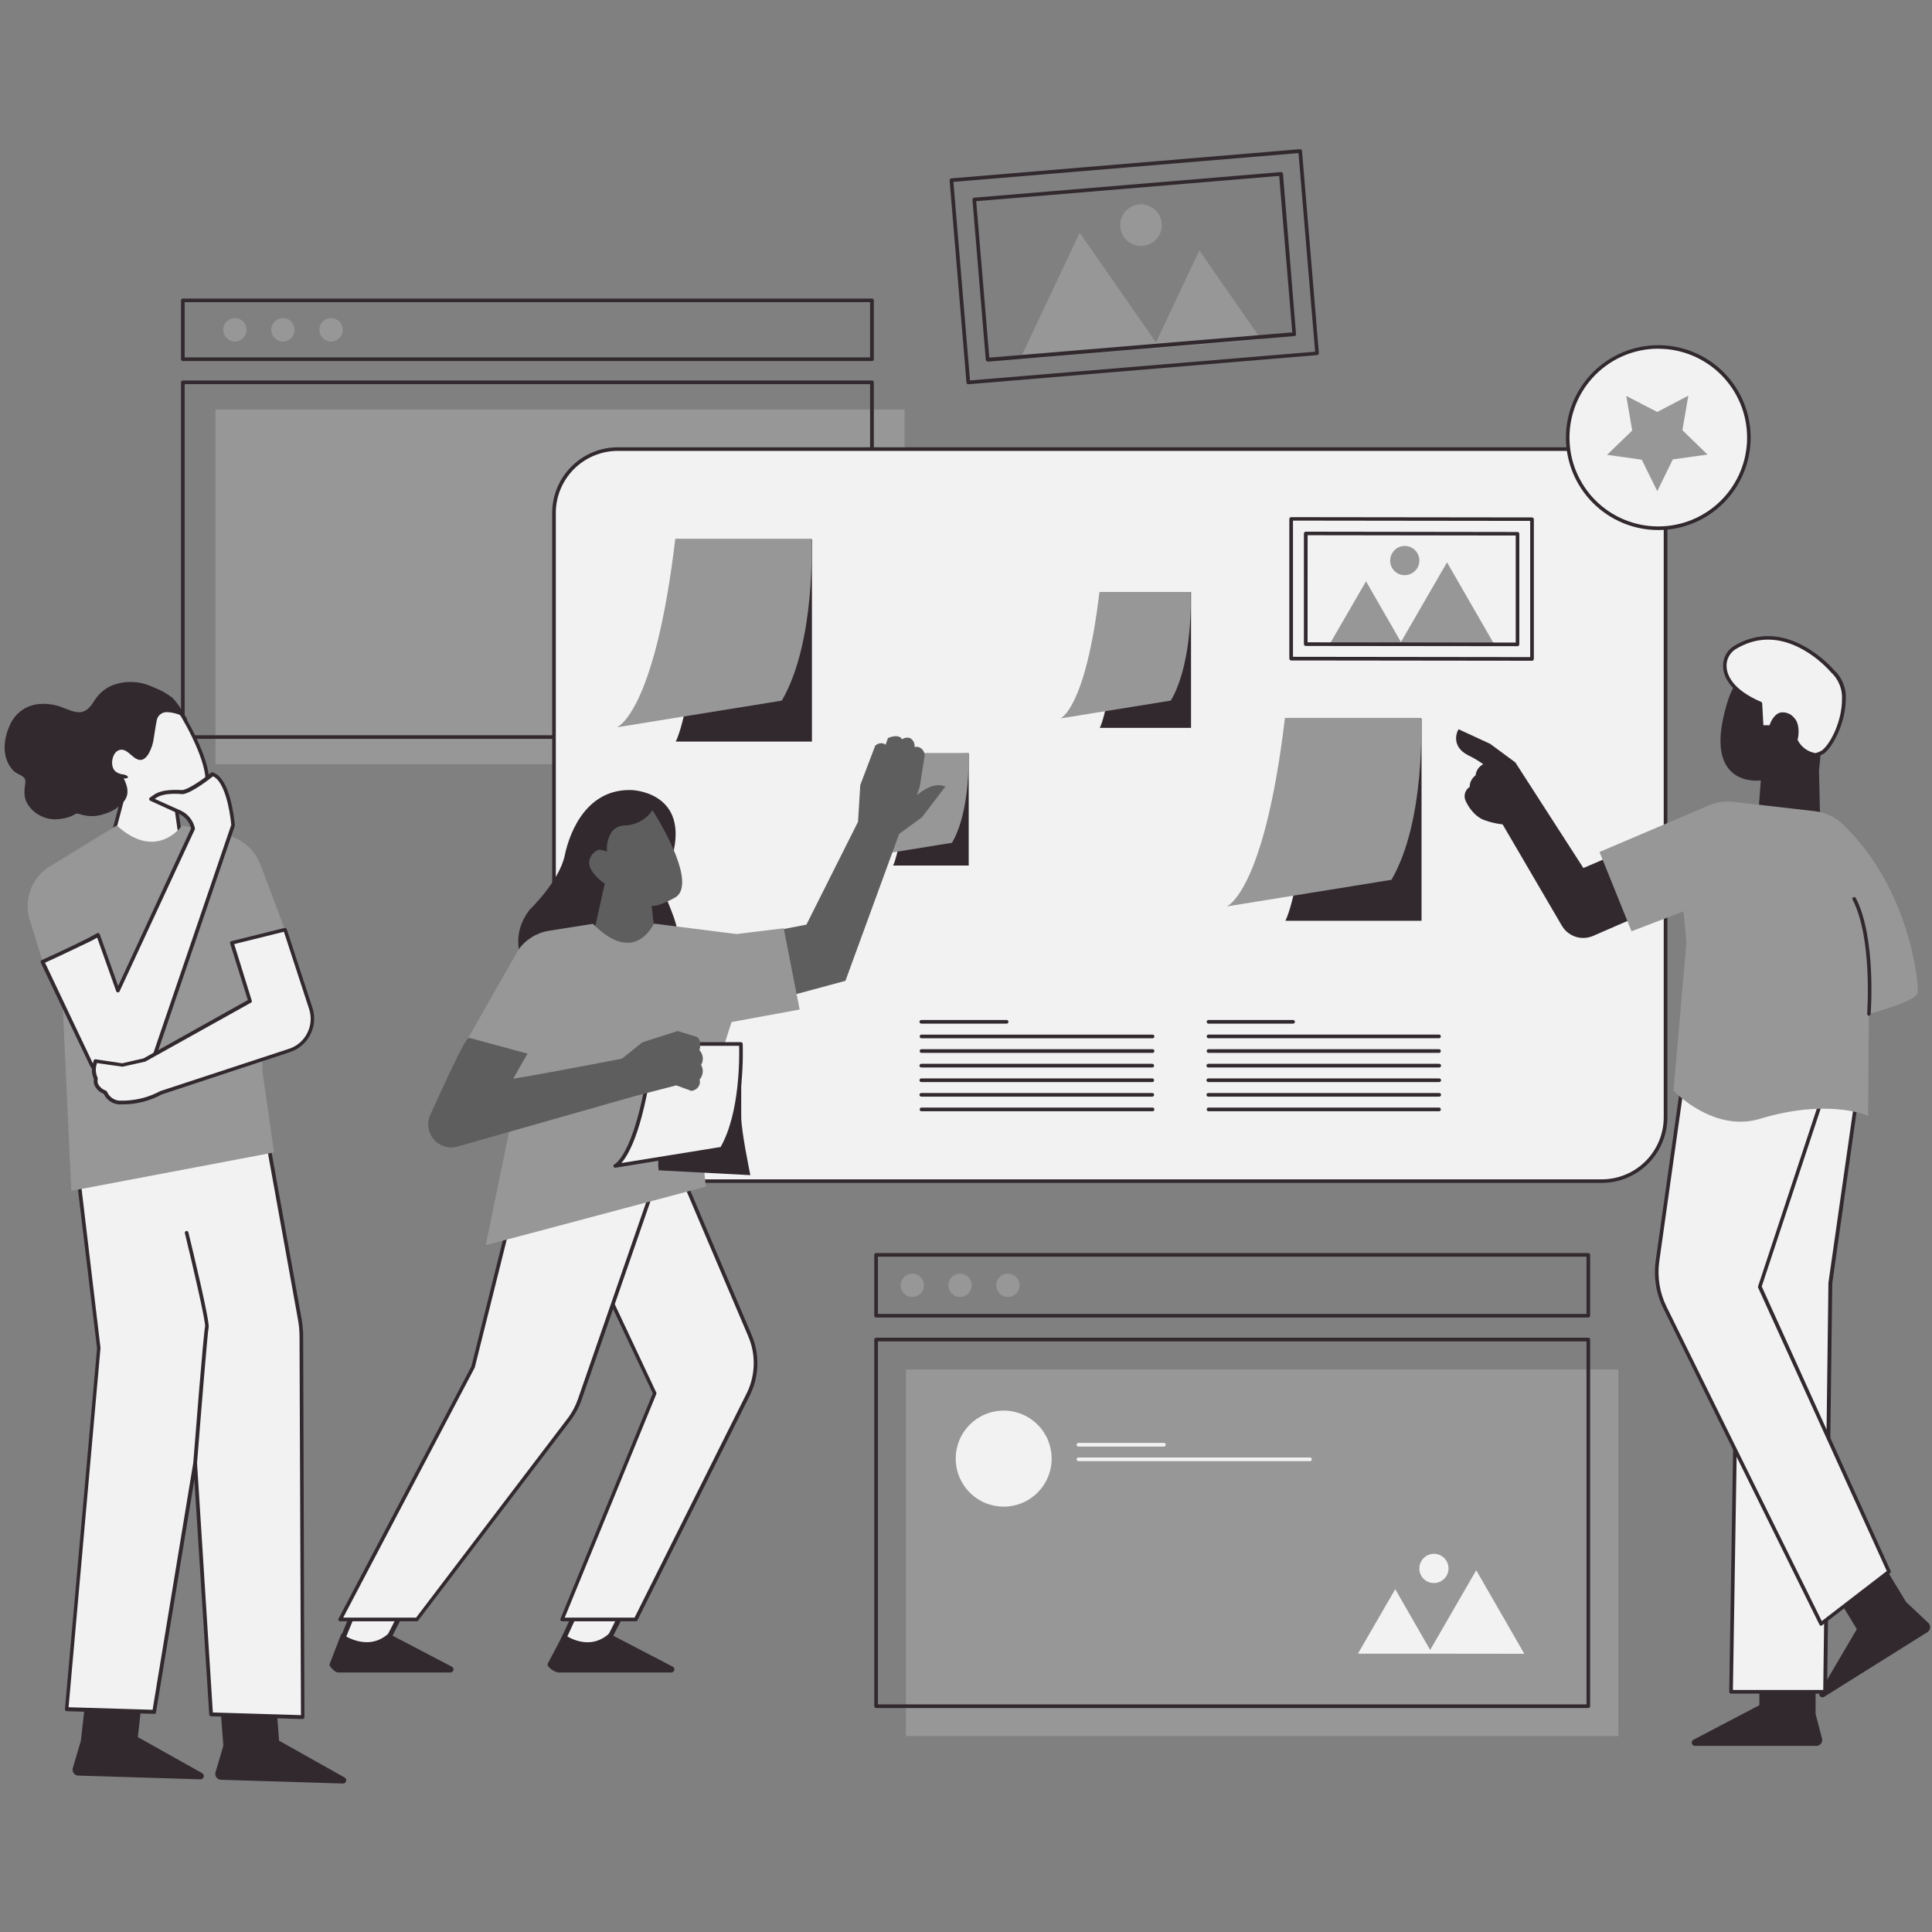 <svg xmlns="http://www.w3.org/2000/svg" xmlns:xlink="http://www.w3.org/1999/xlink" width="500" zoomAndPan="magnify" viewBox="0 0 375 375" height="500" preserveAspectRatio="xMidYMid meet" version="1.0"><rect x="0" y="0" width="375" height="375" fill="#808080" stroke="none"/><defs><clipPath id="26206af8f9"><path d="M 14 329 L 68 329 L 68 346.227 L 14 346.227 Z M 14 329 " clip-rule="nonzero"/></clipPath><clipPath id="2ecc885c0b"><path d="M 184 28.977 L 256 28.977 L 256 75 L 184 75 Z M 184 28.977 " clip-rule="nonzero"/></clipPath></defs><path fill="#32292f" d="M 352.598 338.871 L 329.008 338.871 C 328.859 338.875 328.727 338.832 328.609 338.742 C 328.492 338.648 328.418 338.531 328.383 338.391 C 328.348 338.246 328.359 338.105 328.422 337.973 C 328.484 337.84 328.582 337.738 328.715 337.672 L 341.492 330.977 L 341.492 323.812 L 352.406 323.812 L 352.406 332.68 L 353.652 337.445 C 353.699 337.613 353.703 337.781 353.672 337.953 C 353.641 338.121 353.57 338.277 353.469 338.414 C 353.367 338.555 353.238 338.664 353.086 338.742 C 352.934 338.824 352.77 338.867 352.598 338.871 Z M 352.598 338.871 " fill-opacity="1" fill-rule="nonzero"/><path fill="#32292f" d="M 374.109 316.797 L 354.086 329.344 C 353.965 329.426 353.828 329.461 353.68 329.445 C 353.531 329.434 353.406 329.375 353.301 329.273 C 353.191 329.168 353.129 329.043 353.113 328.895 C 353.094 328.75 353.121 328.613 353.199 328.484 L 360.41 316.211 L 356.777 310.254 L 366.031 304.457 L 369.984 310.961 L 374.289 315.004 C 374.418 315.125 374.512 315.266 374.57 315.434 C 374.633 315.598 374.656 315.77 374.637 315.945 C 374.621 316.117 374.566 316.281 374.473 316.43 C 374.379 316.582 374.258 316.703 374.109 316.797 Z M 374.109 316.797 " fill-opacity="1" fill-rule="nonzero"/><path fill="#f2f2f2" d="M 121.723 311.18 L 117.27 319.93 L 109.078 318.762 L 112.598 311.207 Z M 69.301 311.293 L 66.223 318.77 L 74.461 319.93 L 78.906 311.18 Z M 69.301 311.293 " fill-opacity="1" fill-rule="nonzero"/><path fill="#979797" d="M 175.574 148.332 L 41.812 148.332 L 41.812 79.473 L 175.574 79.473 Z M 64.25 61.742 C 63.949 61.742 63.66 61.797 63.379 61.914 C 63.102 62.031 62.855 62.195 62.645 62.406 C 62.43 62.621 62.266 62.867 62.148 63.145 C 62.035 63.426 61.977 63.715 61.977 64.016 C 61.977 64.316 62.035 64.609 62.148 64.887 C 62.266 65.164 62.43 65.41 62.645 65.625 C 62.855 65.84 63.102 66.004 63.379 66.117 C 63.66 66.234 63.949 66.293 64.25 66.293 C 64.551 66.293 64.844 66.234 65.121 66.117 C 65.398 66.004 65.645 65.84 65.859 65.625 C 66.07 65.41 66.238 65.164 66.352 64.887 C 66.469 64.609 66.523 64.316 66.523 64.016 C 66.523 63.715 66.469 63.426 66.352 63.145 C 66.238 62.867 66.07 62.621 65.859 62.406 C 65.645 62.195 65.398 62.031 65.121 61.914 C 64.844 61.797 64.551 61.742 64.25 61.742 Z M 54.93 61.742 C 54.625 61.738 54.336 61.797 54.059 61.91 C 53.777 62.023 53.531 62.188 53.316 62.402 C 53.102 62.613 52.938 62.859 52.82 63.141 C 52.703 63.418 52.645 63.707 52.645 64.012 C 52.645 64.312 52.703 64.602 52.816 64.883 C 52.93 65.16 53.094 65.406 53.309 65.621 C 53.52 65.836 53.766 66 54.047 66.117 C 54.324 66.234 54.613 66.293 54.918 66.293 C 55.219 66.293 55.508 66.234 55.789 66.121 C 56.066 66.004 56.312 65.84 56.527 65.625 C 56.738 65.414 56.902 65.168 57.02 64.887 C 57.137 64.609 57.191 64.32 57.191 64.016 C 57.191 63.715 57.137 63.426 57.02 63.148 C 56.906 62.871 56.742 62.625 56.531 62.41 C 56.316 62.199 56.074 62.031 55.797 61.918 C 55.52 61.801 55.23 61.742 54.93 61.742 Z M 45.598 61.742 C 45.297 61.742 45.004 61.797 44.727 61.914 C 44.449 62.031 44.203 62.195 43.988 62.406 C 43.777 62.621 43.609 62.867 43.496 63.145 C 43.379 63.426 43.324 63.715 43.324 64.016 C 43.324 64.316 43.379 64.609 43.496 64.887 C 43.609 65.164 43.777 65.41 43.988 65.625 C 44.203 65.84 44.449 66.004 44.727 66.117 C 45.004 66.234 45.297 66.293 45.598 66.293 C 45.898 66.293 46.188 66.234 46.469 66.117 C 46.746 66.004 46.992 65.84 47.203 65.625 C 47.418 65.41 47.582 65.164 47.699 64.887 C 47.812 64.609 47.871 64.316 47.871 64.016 C 47.871 63.715 47.816 63.422 47.699 63.145 C 47.586 62.863 47.422 62.617 47.207 62.406 C 46.992 62.191 46.746 62.027 46.469 61.91 C 46.188 61.797 45.898 61.738 45.598 61.742 Z M 45.598 61.742 " fill-opacity="1" fill-rule="nonzero"/><g clip-path="url(#26206af8f9)"><path fill="#32292f" d="M 38.887 345.367 L 15.195 344.641 C 15.02 344.637 14.852 344.594 14.695 344.512 C 14.539 344.43 14.406 344.316 14.305 344.172 C 14.199 344.027 14.133 343.867 14.105 343.695 C 14.074 343.52 14.086 343.348 14.137 343.176 L 15.695 337.879 L 16.637 329.57 L 27.566 329.902 L 26.754 337.172 L 39.238 344.168 C 39.367 344.242 39.457 344.348 39.516 344.484 C 39.57 344.625 39.578 344.766 39.535 344.906 C 39.492 345.051 39.414 345.164 39.293 345.25 C 39.172 345.336 39.035 345.375 38.887 345.367 Z M 66.91 345.02 L 54.172 337.871 L 53.625 330.695 L 42.699 330.363 L 43.352 338.863 L 41.832 343.988 C 41.781 344.16 41.773 344.332 41.801 344.504 C 41.832 344.68 41.898 344.836 42.004 344.98 C 42.105 345.125 42.234 345.238 42.391 345.32 C 42.547 345.402 42.711 345.445 42.891 345.453 L 66.59 346.18 C 66.898 346.168 67.094 346.012 67.176 345.715 C 67.258 345.418 67.168 345.188 66.91 345.02 Z M 66.91 345.02 " fill-opacity="1" fill-rule="nonzero"/></g><path fill="#f2f2f2" d="M 14.383 221.68 L 22.875 217.457 L 22.469 215.996 L 26.746 215.543 L 40.832 208.574 L 40.984 214.059 L 50.418 213.066 L 58.156 255.914 C 58.355 257.043 58.457 258.18 58.457 259.324 L 58.711 333.262 L 40.953 332.727 L 37.859 284.004 L 30.02 331.82 L 29.941 332.262 L 12.957 331.742 L 19.195 261.703 L 14.43 222.047 Z M 14.383 221.68 " fill-opacity="1" fill-rule="nonzero"/><path fill="#32292f" d="M 58.844 259.359 C 58.84 258.195 58.734 257.043 58.523 255.895 L 50.797 213.059 C 50.777 212.965 50.734 212.891 50.66 212.836 C 50.586 212.781 50.5 212.758 50.41 212.766 L 41.352 213.711 L 41.211 208.609 C 41.207 208.551 41.191 208.496 41.16 208.441 C 41.133 208.391 41.09 208.348 41.039 208.316 C 40.984 208.289 40.93 208.27 40.871 208.27 C 40.809 208.27 40.754 208.281 40.699 208.309 L 26.668 215.25 L 22.461 215.684 C 22.352 215.703 22.266 215.758 22.195 215.844 C 22.137 215.934 22.117 216.031 22.148 216.137 L 22.488 217.316 L 14.223 221.406 C 14.074 221.48 14.012 221.598 14.035 221.762 L 18.836 261.723 L 12.602 331.762 C 12.594 331.859 12.621 331.949 12.684 332.027 C 12.754 332.102 12.84 332.141 12.941 332.141 L 29.926 332.66 C 30.129 332.668 30.25 332.57 30.281 332.367 L 37.727 287.176 L 40.613 332.793 C 40.621 332.887 40.656 332.965 40.723 333.031 C 40.789 333.094 40.871 333.129 40.965 333.133 L 58.723 333.668 C 58.82 333.668 58.906 333.633 58.977 333.566 C 59.051 333.496 59.086 333.41 59.09 333.312 Z M 41.312 332.387 L 38.246 284.004 C 39.047 273.828 40.305 258.418 40.492 257.691 C 40.793 256.605 37.273 242.102 36.566 239.203 C 36.547 239.105 36.496 239.031 36.414 238.98 C 36.328 238.926 36.242 238.914 36.145 238.934 C 36.051 238.957 35.977 239.012 35.926 239.094 C 35.875 239.18 35.863 239.27 35.887 239.363 C 37.48 245.914 39.965 256.633 39.805 257.5 C 39.512 258.539 37.719 281.305 37.512 283.938 L 29.621 331.867 L 13.309 331.375 L 19.508 261.637 L 14.789 221.98 L 14.789 221.867 L 23.094 217.77 C 23.266 217.68 23.324 217.539 23.273 217.355 L 22.98 216.285 L 26.809 215.93 L 26.934 215.93 L 40.492 209.141 L 40.625 214.066 C 40.629 214.168 40.668 214.254 40.746 214.32 C 40.82 214.387 40.91 214.418 41.012 214.406 L 50.137 213.465 L 57.805 255.953 C 58.02 257.078 58.129 258.215 58.137 259.359 L 58.418 332.906 Z M 41.312 332.387 " fill-opacity="1" fill-rule="nonzero"/><path fill="#979797" d="M 175.836 265.801 L 314.125 265.801 L 314.125 336.965 L 175.836 336.965 Z M 175.836 265.801 " fill-opacity="1" fill-rule="nonzero"/><path fill="#32292f" d="M 169.25 143.414 L 35.492 143.414 C 35.395 143.418 35.309 143.383 35.238 143.316 C 35.168 143.246 35.133 143.164 35.133 143.066 L 35.133 74.203 C 35.133 74.105 35.168 74.023 35.238 73.953 C 35.309 73.887 35.395 73.852 35.492 73.855 L 169.25 73.855 C 169.352 73.852 169.434 73.887 169.504 73.953 C 169.574 74.023 169.609 74.105 169.609 74.203 L 169.609 143.066 C 169.609 143.164 169.574 143.246 169.504 143.316 C 169.434 143.383 169.352 143.418 169.25 143.414 Z M 35.84 142.707 L 168.883 142.707 L 168.883 74.562 L 35.84 74.562 Z M 169.25 70.078 L 35.492 70.078 C 35.395 70.082 35.309 70.047 35.238 69.98 C 35.168 69.91 35.133 69.828 35.133 69.73 L 35.133 58.305 C 35.133 58.203 35.168 58.121 35.238 58.051 C 35.309 57.98 35.391 57.945 35.492 57.945 L 169.25 57.945 C 169.352 57.945 169.434 57.98 169.504 58.051 C 169.574 58.121 169.609 58.203 169.609 58.305 L 169.609 69.73 C 169.609 69.828 169.574 69.91 169.504 69.98 C 169.434 70.047 169.352 70.082 169.25 70.078 Z M 35.84 69.371 L 168.883 69.371 L 168.883 58.652 L 35.84 58.652 Z M 35.84 69.371 " fill-opacity="1" fill-rule="nonzero"/><path fill="#f2f2f2" d="M 323.289 99.566 L 323.289 216.871 C 323.289 217.688 323.207 218.492 323.047 219.289 C 322.887 220.086 322.652 220.859 322.34 221.613 C 322.027 222.363 321.648 223.078 321.195 223.754 C 320.742 224.43 320.23 225.055 319.652 225.629 C 319.078 226.203 318.453 226.719 317.777 227.172 C 317.102 227.621 316.387 228.004 315.637 228.316 C 314.887 228.625 314.113 228.863 313.316 229.02 C 312.52 229.18 311.711 229.258 310.898 229.262 L 119.914 229.262 C 119.098 229.262 118.289 229.184 117.492 229.027 C 116.691 228.871 115.918 228.637 115.164 228.324 C 114.41 228.016 113.695 227.633 113.016 227.184 C 112.34 226.73 111.711 226.219 111.133 225.645 C 110.555 225.066 110.043 224.441 109.586 223.766 C 109.133 223.09 108.75 222.375 108.438 221.621 C 108.125 220.867 107.887 220.094 107.727 219.293 C 107.566 218.496 107.488 217.688 107.484 216.871 L 107.484 99.566 C 107.488 98.75 107.566 97.945 107.727 97.148 C 107.887 96.352 108.121 95.578 108.434 94.824 C 108.746 94.074 109.129 93.359 109.578 92.684 C 110.031 92.008 110.547 91.383 111.121 90.809 C 111.695 90.234 112.32 89.719 112.996 89.27 C 113.672 88.816 114.387 88.434 115.137 88.121 C 115.887 87.812 116.66 87.574 117.461 87.418 C 118.258 87.258 119.062 87.18 119.875 87.176 L 310.898 87.176 C 311.711 87.18 312.52 87.258 313.316 87.418 C 314.113 87.574 314.887 87.812 315.637 88.121 C 316.387 88.434 317.102 88.816 317.777 89.27 C 318.453 89.719 319.078 90.234 319.652 90.809 C 320.23 91.383 320.742 92.008 321.195 92.684 C 321.648 93.359 322.027 94.074 322.34 94.824 C 322.652 95.578 322.887 96.352 323.047 97.148 C 323.207 97.945 323.289 98.75 323.289 99.566 Z M 323.289 99.566 " fill-opacity="1" fill-rule="nonzero"/><path fill="#32292f" d="M 310.898 229.602 L 119.914 229.602 C 119.074 229.598 118.25 229.516 117.43 229.352 C 116.609 229.188 115.812 228.945 115.039 228.625 C 114.27 228.305 113.535 227.91 112.84 227.445 C 112.145 226.98 111.5 226.453 110.91 225.859 C 110.32 225.27 109.793 224.625 109.328 223.93 C 108.863 223.234 108.469 222.5 108.148 221.727 C 107.828 220.957 107.586 220.16 107.422 219.34 C 107.258 218.52 107.176 217.691 107.176 216.852 L 107.176 99.566 C 107.176 98.73 107.258 97.898 107.422 97.078 C 107.586 96.258 107.828 95.465 108.148 94.691 C 108.469 93.918 108.863 93.184 109.328 92.488 C 109.793 91.793 110.32 91.148 110.91 90.559 C 111.5 89.965 112.145 89.438 112.84 88.973 C 113.535 88.508 114.27 88.113 115.039 87.793 C 115.812 87.473 116.609 87.23 117.43 87.066 C 118.25 86.902 119.074 86.82 119.914 86.82 L 310.898 86.82 C 311.734 86.82 312.562 86.902 313.383 87.066 C 314.203 87.23 315 87.473 315.773 87.793 C 316.547 88.113 317.281 88.504 317.977 88.969 C 318.668 89.434 319.312 89.965 319.906 90.555 C 320.496 91.148 321.023 91.789 321.488 92.484 C 321.953 93.184 322.344 93.914 322.664 94.688 C 322.984 95.461 323.227 96.258 323.391 97.078 C 323.555 97.898 323.637 98.73 323.637 99.566 L 323.637 216.871 C 323.637 217.707 323.555 218.535 323.387 219.355 C 323.223 220.176 322.98 220.973 322.66 221.742 C 322.34 222.516 321.945 223.25 321.48 223.941 C 321.016 224.637 320.488 225.281 319.898 225.871 C 319.305 226.461 318.664 226.988 317.969 227.453 C 317.273 227.918 316.539 228.309 315.77 228.629 C 314.996 228.949 314.203 229.191 313.383 229.355 C 312.562 229.516 311.734 229.598 310.898 229.602 Z M 119.914 87.516 C 119.121 87.52 118.34 87.594 117.566 87.75 C 116.793 87.906 116.039 88.133 115.309 88.438 C 114.582 88.738 113.887 89.109 113.23 89.551 C 112.574 89.988 111.965 90.488 111.406 91.047 C 110.852 91.605 110.352 92.215 109.91 92.871 C 109.473 93.527 109.102 94.219 108.801 94.949 C 108.496 95.68 108.27 96.434 108.113 97.207 C 107.961 97.984 107.883 98.766 107.883 99.555 L 107.883 216.871 C 107.883 217.664 107.961 218.445 108.113 219.219 C 108.27 219.996 108.496 220.746 108.801 221.477 C 109.102 222.207 109.473 222.902 109.91 223.559 C 110.352 224.215 110.852 224.824 111.406 225.383 C 111.965 225.941 112.574 226.441 113.23 226.879 C 113.887 227.316 114.582 227.688 115.309 227.992 C 116.039 228.293 116.793 228.523 117.566 228.68 C 118.34 228.832 119.121 228.91 119.914 228.91 L 310.898 228.91 C 311.691 228.91 312.473 228.832 313.246 228.68 C 314.02 228.523 314.773 228.293 315.504 227.992 C 316.23 227.688 316.926 227.316 317.582 226.879 C 318.238 226.441 318.844 225.941 319.402 225.383 C 319.961 224.824 320.461 224.215 320.898 223.559 C 321.34 222.902 321.711 222.207 322.012 221.477 C 322.316 220.746 322.543 219.996 322.699 219.219 C 322.852 218.445 322.93 217.664 322.93 216.871 L 322.93 99.566 C 322.93 98.773 322.852 97.992 322.699 97.215 C 322.547 96.441 322.316 95.688 322.016 94.957 C 321.711 94.227 321.344 93.531 320.902 92.875 C 320.465 92.219 319.965 91.609 319.406 91.051 C 318.848 90.488 318.242 89.992 317.586 89.551 C 316.926 89.113 316.234 88.742 315.504 88.438 C 314.773 88.133 314.023 87.906 313.246 87.75 C 312.473 87.598 311.691 87.52 310.898 87.516 Z M 119.914 87.516 " fill-opacity="1" fill-rule="nonzero"/><path fill="#32292f" d="M 131.168 143.941 C 134.621 136.664 137.301 105.816 137.301 105.816 L 157.598 104.664 L 157.598 143.941 Z M 275.922 178.719 L 275.922 139.449 L 255.625 140.59 C 255.625 140.59 252.945 171.438 249.5 178.719 Z M 231.18 141.281 L 231.18 114.957 L 217.57 115.73 C 217.57 115.73 215.777 136.406 213.469 141.281 Z M 231.18 141.281 " fill-opacity="1" fill-rule="nonzero"/><path fill="#32292f" d="M 117.543 320.449 L 108.391 319.137 L 112.297 310.707 L 122.488 310.707 Z M 109.77 318.391 L 117.008 319.422 L 120.961 311.641 L 112.891 311.641 Z M 74.688 320.449 L 65.562 319.137 L 68.977 310.82 L 79.633 310.695 Z M 66.91 318.383 L 74.168 319.422 L 78.121 311.652 L 69.629 311.754 Z M 66.91 318.383 " fill-opacity="1" fill-rule="nonzero"/><path fill="#32292f" d="M 109.371 317.145 C 109.371 317.145 114.09 320.836 118.234 317.07 L 130.594 323.512 C 130.711 323.574 130.797 323.668 130.848 323.793 C 130.902 323.914 130.914 324.043 130.883 324.172 C 130.848 324.301 130.781 324.41 130.676 324.492 C 130.574 324.578 130.453 324.621 130.32 324.625 L 108.43 324.625 C 107.738 324.625 106.117 323.605 106.297 322.945 Z M 63.949 323.074 C 63.809 323.234 64.895 324.625 65.629 324.625 L 87.445 324.625 C 87.578 324.621 87.695 324.578 87.801 324.492 C 87.906 324.41 87.973 324.301 88.004 324.172 C 88.039 324.043 88.027 323.914 87.973 323.793 C 87.918 323.668 87.836 323.574 87.719 323.512 L 75.402 317.07 C 71.234 320.848 66.27 317.07 66.27 317.07 Z M 63.949 323.074 " fill-opacity="1" fill-rule="nonzero"/><path fill="#32292f" d="M 173.355 168 C 175.242 163.961 176.762 146.832 176.762 146.832 L 188.027 146.191 L 188.027 168 Z M 173.355 168 " fill-opacity="1" fill-rule="nonzero"/><path fill="#979797" d="M 173.301 146.145 L 187.973 146.145 C 187.973 146.145 188.508 157.199 184.781 163.582 L 167.035 166.461 C 167.035 166.461 171.074 164.941 173.301 146.145 Z M 173.301 146.145 " fill-opacity="1" fill-rule="nonzero"/><path fill="#5e5e5e" d="M 183.5 152.668 L 178.941 158.645 L 174.527 161.855 L 164.098 190.379 L 142.605 196.176 L 141.18 182.43 L 156.523 179.473 L 166.543 159.512 L 166.977 152.383 L 169.875 144.746 L 169.969 144.66 C 170.383 144.309 170.852 144.188 171.383 144.293 C 171.574 144.344 171.742 144.43 171.895 144.555 L 172.348 143.254 L 172.543 143.18 C 172.801 143.074 174.121 142.594 174.82 143.18 C 174.93 143.262 175.02 143.367 175.082 143.488 C 175.547 143.188 176.047 143.105 176.582 143.242 C 176.875 143.387 177.105 143.598 177.273 143.871 C 177.445 144.148 177.527 144.449 177.527 144.773 L 177.527 145 C 177.848 144.93 178.16 144.953 178.469 145.066 C 178.754 145.203 178.988 145.402 179.168 145.664 C 179.348 145.926 179.453 146.215 179.48 146.531 L 179.48 146.613 L 178.535 152.648 L 177.961 154.348 C 179.207 153.301 181.102 152.102 182.82 152.461 Z M 183.5 152.668 " fill-opacity="1" fill-rule="nonzero"/><path fill="#f2f2f2" d="M 130.781 224.426 L 145.566 259.199 C 146.336 261.008 146.699 262.895 146.656 264.859 C 146.613 266.824 146.168 268.691 145.324 270.465 L 123.383 314.332 L 109.078 314.332 L 127.062 270.438 L 110.684 235.598 Z M 130.781 224.426 " fill-opacity="1" fill-rule="nonzero"/><path fill="#32292f" d="M 123.383 314.691 L 109.078 314.691 C 108.957 314.688 108.859 314.633 108.789 314.531 C 108.727 314.422 108.727 314.309 108.789 314.199 L 126.715 270.445 L 110.363 235.758 C 110.32 235.672 110.312 235.586 110.344 235.496 C 110.371 235.406 110.43 235.344 110.516 235.305 L 130.613 224.133 C 130.707 224.082 130.801 224.082 130.895 224.133 C 131 224.164 131.07 224.23 131.113 224.332 L 145.887 259.098 C 146.277 260.012 146.566 260.961 146.758 261.941 C 146.945 262.918 147.027 263.906 147.008 264.902 C 146.988 265.898 146.859 266.879 146.633 267.852 C 146.402 268.82 146.07 269.754 145.645 270.652 L 123.707 314.531 C 123.629 314.645 123.52 314.699 123.383 314.691 Z M 109.609 313.984 L 123.168 313.984 L 145 270.305 C 145.824 268.582 146.254 266.766 146.293 264.855 C 146.332 262.949 145.977 261.117 145.227 259.359 L 130.602 224.945 L 111.145 235.758 L 127.387 270.297 C 127.43 270.391 127.43 270.484 127.387 270.578 Z M 109.609 313.984 " fill-opacity="1" fill-rule="nonzero"/><path fill="#32292f" d="M 108.289 194.949 C 107.77 194.824 95.84 185.941 102.719 176.668 C 102.719 176.668 108.551 171.098 109.609 166.066 C 110.664 161.031 114.09 153.082 122.582 153.348 C 122.582 153.348 133.18 153.609 130.793 165.008 C 130.793 165.008 127.875 170.57 129.207 174.016 C 130.535 177.461 132.641 181.438 131.094 185.148 C 129.547 188.859 125.234 198.934 108.289 194.949 Z M 108.289 194.949 " fill-opacity="1" fill-rule="nonzero"/><path fill="#5e5e5e" d="M 132.262 172.496 C 132.074 173.316 131.605 173.926 130.859 174.316 C 128.828 175.395 127.395 175.895 126.488 175.848 L 127.629 185.941 L 114.27 185.43 L 117.383 171.523 C 116.582 170.965 114.336 169.238 114.355 167.387 C 114.395 166.867 114.562 166.395 114.859 165.965 C 115.16 165.539 115.547 165.219 116.023 165.008 L 116.137 164.941 L 116.262 164.941 C 116.805 164.957 117.324 165.086 117.816 165.32 C 117.688 163.914 118 162.617 118.762 161.43 C 119.055 161.062 119.41 160.773 119.832 160.562 C 120.25 160.352 120.695 160.242 121.168 160.23 C 122.145 160.211 123.074 159.992 123.957 159.574 C 124.84 159.156 125.598 158.574 126.234 157.832 L 126.641 157.254 L 127.008 157.852 C 127.301 158.277 133.441 168.086 132.262 172.496 Z M 132.262 172.496 " fill-opacity="1" fill-rule="nonzero"/><path fill="#f2f2f2" d="M 127.141 229.504 L 112.543 271.637 C 112.098 272.969 111.469 274.211 110.656 275.355 L 80.914 314.332 L 66.016 314.332 L 91.812 265.387 L 99.523 234.539 Z M 127.141 229.504 " fill-opacity="1" fill-rule="nonzero"/><path fill="#32292f" d="M 80.914 314.691 L 66.016 314.691 C 65.879 314.691 65.781 314.629 65.715 314.512 C 65.648 314.398 65.648 314.285 65.715 314.172 L 91.5 265.215 L 99.172 234.453 C 99.207 234.301 99.301 234.215 99.457 234.188 L 127.074 229.148 C 127.207 229.121 127.32 229.156 127.414 229.262 C 127.496 229.367 127.52 229.48 127.48 229.609 L 112.883 271.73 C 112.402 273.086 111.742 274.344 110.902 275.508 L 81.199 314.504 C 81.137 314.617 81.043 314.68 80.914 314.691 Z M 66.609 313.984 L 80.762 313.984 L 110.316 275.129 C 111.125 274.016 111.754 272.805 112.203 271.504 L 126.602 229.957 L 99.805 234.812 L 92.152 265.441 Z M 66.609 313.984 " fill-opacity="1" fill-rule="nonzero"/><path fill="#979797" d="M 155.211 195.949 L 142 198.375 C 141.387 200.266 137.766 211.34 137.047 215.211 C 135.812 221.82 136.961 229.828 136.973 229.902 L 137.027 230.316 L 94.277 241.695 L 100.164 213.094 L 90.172 202.711 L 100.617 184.363 C 101.316 183.371 102.18 182.555 103.211 181.914 C 104.238 181.27 105.352 180.855 106.551 180.664 L 115.102 179.312 L 115.27 179.48 C 117.922 182.137 120.375 183.258 122.543 182.938 C 125.309 182.477 126.727 179.633 126.734 179.605 L 126.887 179.305 L 127.215 179.305 L 142.973 181.297 L 152.117 180.18 Z M 155.211 195.949 " fill-opacity="1" fill-rule="nonzero"/><path fill="#32292f" d="M 127.848 227.156 C 127.141 222.234 130.754 203.445 130.754 203.445 L 143.871 202.699 L 143.871 216.77 C 143.871 219.602 145.645 228.098 145.645 228.098 Z M 127.848 227.156 " fill-opacity="1" fill-rule="nonzero"/><path fill="#f2f2f2" d="M 126.727 202.645 L 143.812 202.645 C 143.812 202.645 144.426 215.523 140.094 222.953 L 119.422 226.312 C 119.422 226.312 124.129 224.566 126.727 202.645 Z M 126.727 202.645 " fill-opacity="1" fill-rule="nonzero"/><path fill="#32292f" d="M 119.422 226.652 C 119.234 226.66 119.121 226.57 119.082 226.391 C 119.059 226.301 119.066 226.219 119.109 226.137 C 119.152 226.055 119.215 225.996 119.301 225.965 C 119.301 225.965 123.855 223.812 126.375 202.598 C 126.402 202.391 126.52 202.289 126.727 202.285 L 143.812 202.285 C 143.906 202.285 143.988 202.316 144.055 202.383 C 144.125 202.449 144.16 202.531 144.16 202.625 C 144.16 203.152 144.738 215.703 140.387 223.133 C 140.336 223.234 140.254 223.289 140.141 223.301 L 119.469 226.652 Z M 127.047 202.992 C 125.16 218.582 122.195 223.945 120.609 225.746 L 139.867 222.633 C 143.645 216.023 143.52 205.051 143.465 202.992 Z M 127.047 202.992 " fill-opacity="1" fill-rule="nonzero"/><path fill="#5e5e5e" d="M 135.793 209.527 C 135.918 209.992 135.863 210.438 135.621 210.859 C 135.305 211.34 134.859 211.629 134.293 211.727 L 134.168 211.727 L 131.262 210.668 L 123.168 212.766 L 88.82 222.539 C 88.41 222.656 87.992 222.715 87.566 222.711 C 87.137 222.707 86.719 222.645 86.309 222.523 C 85.902 222.402 85.516 222.223 85.156 221.992 C 84.801 221.758 84.48 221.48 84.203 221.156 C 83.922 220.832 83.695 220.477 83.52 220.086 C 83.34 219.699 83.223 219.293 83.164 218.871 C 83.102 218.445 83.102 218.023 83.164 217.602 C 83.223 217.176 83.34 216.77 83.52 216.383 C 90.273 201.473 90.699 201.473 91.152 201.473 L 91.207 201.473 L 102.398 204.512 L 102.09 205.043 C 101.145 206.648 100.137 208.43 99.625 209.375 C 102.551 208.941 113.309 206.922 120.715 205.484 L 124.676 202.312 L 131.535 200.121 L 135.199 201.246 L 135.254 201.246 C 136.113 201.812 135.926 203.238 135.781 203.871 C 136.141 204.258 136.348 204.711 136.406 205.238 C 136.461 205.762 136.355 206.25 136.086 206.703 C 136.344 207.156 136.449 207.645 136.395 208.164 C 136.34 208.684 136.141 209.137 135.793 209.527 Z M 135.793 209.527 " fill-opacity="1" fill-rule="nonzero"/><path fill="#979797" d="M 223.836 67.613 L 223.836 67.566 L 197.984 69.719 L 209.562 45.172 L 224.375 66.461 L 232.793 48.598 L 244.766 65.867 Z M 221.809 47.73 C 222.074 47.707 222.332 47.66 222.59 47.586 C 222.844 47.512 223.09 47.414 223.324 47.293 C 223.562 47.168 223.785 47.023 223.992 46.859 C 224.199 46.691 224.387 46.508 224.559 46.305 C 224.73 46.102 224.879 45.883 225.008 45.648 C 225.137 45.418 225.238 45.172 225.32 44.918 C 225.398 44.664 225.453 44.406 225.484 44.141 C 225.512 43.879 225.516 43.613 225.492 43.348 C 225.469 43.082 225.422 42.824 225.344 42.566 C 225.27 42.312 225.172 42.066 225.051 41.832 C 224.926 41.598 224.781 41.375 224.613 41.168 C 224.449 40.961 224.262 40.77 224.059 40.602 C 223.855 40.43 223.637 40.281 223.402 40.152 C 223.168 40.027 222.926 39.922 222.672 39.844 C 222.418 39.766 222.16 39.711 221.895 39.684 C 221.629 39.656 221.367 39.652 221.102 39.676 C 220.836 39.703 220.578 39.75 220.324 39.828 C 220.066 39.902 219.824 40.004 219.586 40.125 C 219.352 40.25 219.133 40.395 218.926 40.562 C 218.719 40.73 218.531 40.918 218.359 41.121 C 218.191 41.328 218.043 41.547 217.918 41.781 C 217.789 42.016 217.688 42.258 217.609 42.512 C 217.531 42.766 217.48 43.027 217.453 43.289 C 217.426 43.555 217.422 43.82 217.449 44.086 C 217.473 44.348 217.523 44.605 217.598 44.859 C 217.672 45.109 217.77 45.352 217.895 45.586 C 218.016 45.82 218.16 46.039 218.324 46.246 C 218.492 46.449 218.676 46.637 218.879 46.805 C 219.078 46.977 219.297 47.125 219.527 47.25 C 219.758 47.375 220 47.48 220.25 47.559 C 220.504 47.637 220.758 47.691 221.02 47.719 C 221.285 47.75 221.547 47.75 221.809 47.73 Z M 221.809 47.73 " fill-opacity="1" fill-rule="nonzero"/><path fill="#f2f2f2" d="M 250.645 100.734 L 297.398 100.793 L 297.398 127.91 L 250.645 127.852 Z M 250.645 100.734 " fill-opacity="1" fill-rule="nonzero"/><path fill="#32292f" d="M 297.367 128.25 L 250.617 128.195 C 250.516 128.191 250.43 128.16 250.359 128.09 C 250.293 128.023 250.258 127.941 250.258 127.844 L 250.258 100.727 C 250.258 100.633 250.293 100.551 250.363 100.48 C 250.43 100.414 250.512 100.379 250.605 100.379 L 297.359 100.434 C 297.457 100.434 297.539 100.469 297.609 100.535 C 297.68 100.605 297.715 100.688 297.719 100.785 L 297.719 127.902 C 297.719 127.996 297.684 128.078 297.617 128.148 C 297.547 128.215 297.465 128.25 297.367 128.25 Z M 250.965 127.484 L 297.012 127.543 L 297.012 101.105 L 250.965 101.047 Z M 250.965 127.484 " fill-opacity="1" fill-rule="nonzero"/><path fill="#979797" d="M 272.355 125.352 L 257.898 125.352 L 265.145 112.832 L 271.922 124.613 L 280.867 109.148 L 290.199 125.359 Z M 272.609 111.633 C 272.988 111.641 273.352 111.574 273.703 111.438 C 274.051 111.297 274.363 111.098 274.633 110.836 C 274.906 110.574 275.117 110.27 275.266 109.922 C 275.414 109.578 275.492 109.215 275.496 108.84 C 275.504 108.461 275.434 108.098 275.293 107.746 C 275.152 107.398 274.953 107.086 274.688 106.816 C 274.426 106.547 274.117 106.34 273.773 106.191 C 273.426 106.047 273.062 105.969 272.688 105.969 C 272.309 105.965 271.945 106.035 271.598 106.176 C 271.246 106.32 270.938 106.523 270.672 106.789 C 270.406 107.055 270.199 107.363 270.055 107.711 C 269.91 108.059 269.836 108.422 269.836 108.801 C 269.828 109.172 269.895 109.531 270.031 109.879 C 270.172 110.223 270.371 110.531 270.633 110.797 C 270.891 111.062 271.195 111.27 271.535 111.414 C 271.879 111.559 272.238 111.633 272.609 111.633 Z M 272.609 111.633 " fill-opacity="1" fill-rule="nonzero"/><path fill="#f2f2f2" d="M 339.473 84.93 C 339.473 85.508 339.441 86.082 339.387 86.656 C 339.328 87.23 339.246 87.801 339.133 88.367 C 339.02 88.93 338.879 89.488 338.715 90.043 C 338.547 90.594 338.352 91.137 338.133 91.668 C 337.91 92.203 337.664 92.723 337.395 93.23 C 337.121 93.738 336.824 94.234 336.504 94.715 C 336.184 95.191 335.844 95.656 335.477 96.102 C 335.109 96.547 334.723 96.973 334.316 97.383 C 333.91 97.789 333.484 98.176 333.039 98.543 C 332.594 98.91 332.129 99.25 331.648 99.57 C 331.172 99.891 330.676 100.188 330.168 100.461 C 329.66 100.73 329.141 100.977 328.609 101.199 C 328.074 101.418 327.535 101.613 326.98 101.781 C 326.43 101.949 325.871 102.09 325.309 102.203 C 324.742 102.312 324.172 102.398 323.598 102.453 C 323.023 102.512 322.449 102.539 321.875 102.539 C 321.297 102.539 320.723 102.512 320.148 102.453 C 319.574 102.398 319.004 102.312 318.441 102.203 C 317.875 102.09 317.316 101.949 316.766 101.781 C 316.215 101.613 315.672 101.418 315.141 101.199 C 314.605 100.977 314.086 100.73 313.578 100.461 C 313.07 100.188 312.574 99.891 312.098 99.57 C 311.617 99.25 311.156 98.91 310.711 98.543 C 310.266 98.176 309.836 97.789 309.43 97.383 C 309.023 96.973 308.637 96.547 308.27 96.102 C 307.906 95.656 307.562 95.191 307.242 94.715 C 306.922 94.234 306.625 93.738 306.355 93.23 C 306.082 92.723 305.836 92.203 305.617 91.668 C 305.395 91.137 305.199 90.594 305.035 90.043 C 304.867 89.488 304.727 88.93 304.613 88.367 C 304.5 87.801 304.418 87.23 304.359 86.656 C 304.305 86.082 304.277 85.508 304.277 84.93 C 304.277 84.355 304.305 83.777 304.359 83.203 C 304.418 82.629 304.5 82.062 304.613 81.496 C 304.727 80.93 304.867 80.371 305.035 79.82 C 305.199 79.266 305.395 78.723 305.617 78.191 C 305.836 77.66 306.082 77.137 306.355 76.629 C 306.625 76.121 306.922 75.625 307.242 75.148 C 307.562 74.668 307.906 74.203 308.27 73.758 C 308.637 73.312 309.023 72.887 309.43 72.48 C 309.836 72.07 310.266 71.684 310.711 71.316 C 311.156 70.953 311.617 70.609 312.098 70.289 C 312.574 69.969 313.07 69.672 313.578 69.398 C 314.086 69.129 314.605 68.883 315.141 68.66 C 315.672 68.441 316.215 68.246 316.766 68.078 C 317.316 67.91 317.875 67.773 318.441 67.66 C 319.004 67.547 319.574 67.461 320.148 67.406 C 320.723 67.348 321.297 67.32 321.875 67.32 C 322.449 67.32 323.023 67.348 323.598 67.406 C 324.172 67.461 324.742 67.547 325.309 67.66 C 325.871 67.773 326.43 67.91 326.98 68.078 C 327.535 68.246 328.074 68.441 328.609 68.66 C 329.141 68.883 329.66 69.129 330.168 69.398 C 330.676 69.672 331.172 69.969 331.648 70.289 C 332.129 70.609 332.594 70.953 333.039 71.316 C 333.484 71.684 333.91 72.07 334.316 72.48 C 334.723 72.887 335.109 73.312 335.477 73.758 C 335.844 74.203 336.184 74.668 336.504 75.148 C 336.824 75.625 337.121 76.121 337.395 76.629 C 337.664 77.137 337.91 77.66 338.133 78.191 C 338.352 78.723 338.547 79.266 338.715 79.82 C 338.879 80.371 339.02 80.93 339.133 81.496 C 339.246 82.062 339.328 82.629 339.387 83.203 C 339.441 83.777 339.473 84.355 339.473 84.93 Z M 339.473 84.93 " fill-opacity="1" fill-rule="nonzero"/><path fill="#32292f" d="M 321.875 102.879 C 321.285 102.879 320.699 102.852 320.117 102.793 C 319.531 102.734 318.953 102.648 318.375 102.535 C 317.801 102.422 317.23 102.277 316.668 102.105 C 316.109 101.938 315.555 101.738 315.012 101.516 C 314.469 101.289 313.941 101.039 313.422 100.762 C 312.906 100.484 312.402 100.184 311.914 99.855 C 311.426 99.531 310.953 99.18 310.5 98.809 C 310.047 98.434 309.613 98.039 309.195 97.625 C 308.781 97.211 308.387 96.773 308.016 96.32 C 307.645 95.867 307.293 95.395 306.969 94.906 C 306.641 94.418 306.34 93.914 306.062 93.398 C 305.785 92.879 305.535 92.348 305.309 91.805 C 305.086 91.262 304.887 90.711 304.719 90.148 C 304.547 89.586 304.406 89.016 304.289 88.441 C 304.176 87.863 304.09 87.281 304.031 86.699 C 303.973 86.113 303.945 85.527 303.945 84.941 C 303.945 84.352 303.973 83.766 304.031 83.18 C 304.09 82.598 304.176 82.016 304.289 81.441 C 304.406 80.863 304.547 80.293 304.719 79.73 C 304.887 79.168 305.086 78.617 305.309 78.074 C 305.535 77.531 305.785 77 306.062 76.484 C 306.34 75.965 306.641 75.461 306.969 74.973 C 307.293 74.484 307.645 74.012 308.016 73.559 C 308.387 73.105 308.781 72.672 309.195 72.254 C 309.613 71.84 310.047 71.445 310.5 71.07 C 310.953 70.699 311.426 70.352 311.914 70.023 C 312.402 69.695 312.906 69.395 313.422 69.117 C 313.941 68.84 314.469 68.59 315.012 68.367 C 315.555 68.141 316.109 67.941 316.668 67.773 C 317.23 67.602 317.801 67.461 318.375 67.344 C 318.953 67.23 319.531 67.145 320.117 67.086 C 320.699 67.027 321.285 67 321.875 67 C 322.461 67 323.047 67.027 323.633 67.086 C 324.215 67.145 324.797 67.23 325.371 67.344 C 325.945 67.461 326.516 67.602 327.078 67.773 C 327.641 67.941 328.191 68.141 328.734 68.367 C 329.277 68.59 329.809 68.84 330.324 69.117 C 330.844 69.395 331.344 69.695 331.832 70.023 C 332.32 70.352 332.793 70.699 333.246 71.07 C 333.699 71.445 334.137 71.84 334.551 72.254 C 334.965 72.672 335.359 73.105 335.73 73.559 C 336.105 74.012 336.453 74.484 336.781 74.973 C 337.105 75.461 337.406 75.965 337.684 76.484 C 337.961 77 338.211 77.531 338.438 78.074 C 338.66 78.617 338.859 79.168 339.031 79.73 C 339.199 80.293 339.344 80.863 339.457 81.441 C 339.57 82.016 339.656 82.598 339.715 83.18 C 339.773 83.766 339.801 84.352 339.801 84.941 C 339.801 85.527 339.773 86.113 339.715 86.699 C 339.656 87.281 339.57 87.863 339.457 88.441 C 339.344 89.016 339.199 89.586 339.031 90.148 C 338.859 90.711 338.66 91.262 338.438 91.805 C 338.211 92.348 337.961 92.879 337.684 93.398 C 337.406 93.914 337.105 94.418 336.781 94.906 C 336.453 95.395 336.105 95.867 335.73 96.32 C 335.359 96.773 334.965 97.211 334.551 97.625 C 334.137 98.039 333.699 98.434 333.246 98.809 C 332.793 99.18 332.32 99.531 331.832 99.855 C 331.344 100.184 330.844 100.484 330.324 100.762 C 329.809 101.039 329.277 101.289 328.734 101.516 C 328.191 101.738 327.641 101.938 327.078 102.105 C 326.516 102.277 325.945 102.422 325.371 102.535 C 324.797 102.648 324.215 102.734 323.629 102.793 C 323.047 102.852 322.461 102.879 321.875 102.879 Z M 321.875 67.68 C 321.309 67.68 320.746 67.707 320.184 67.762 C 319.621 67.816 319.062 67.902 318.512 68.012 C 317.957 68.121 317.41 68.258 316.871 68.422 C 316.328 68.586 315.797 68.777 315.277 68.992 C 314.754 69.211 314.246 69.449 313.746 69.715 C 313.25 69.984 312.766 70.273 312.297 70.586 C 311.828 70.902 311.375 71.238 310.938 71.594 C 310.5 71.953 310.082 72.332 309.684 72.73 C 309.285 73.133 308.906 73.551 308.547 73.988 C 308.191 74.422 307.855 74.875 307.539 75.348 C 307.227 75.816 306.938 76.301 306.672 76.797 C 306.402 77.297 306.164 77.809 305.945 78.328 C 305.73 78.852 305.539 79.383 305.375 79.922 C 305.215 80.465 305.074 81.012 304.965 81.566 C 304.855 82.117 304.773 82.676 304.719 83.238 C 304.664 83.801 304.633 84.367 304.633 84.93 C 304.633 85.496 304.664 86.059 304.719 86.621 C 304.773 87.184 304.855 87.742 304.965 88.297 C 305.074 88.852 305.215 89.398 305.375 89.938 C 305.539 90.48 305.73 91.012 305.945 91.531 C 306.164 92.055 306.402 92.562 306.672 93.062 C 306.938 93.559 307.227 94.043 307.539 94.516 C 307.855 94.984 308.191 95.438 308.547 95.875 C 308.906 96.312 309.285 96.73 309.684 97.129 C 310.082 97.527 310.5 97.906 310.938 98.266 C 311.375 98.625 311.828 98.961 312.297 99.273 C 312.766 99.586 313.25 99.879 313.746 100.145 C 314.246 100.41 314.754 100.652 315.277 100.867 C 315.797 101.082 316.328 101.273 316.871 101.438 C 317.41 101.602 317.957 101.738 318.512 101.848 C 319.062 101.961 319.621 102.043 320.184 102.098 C 320.746 102.152 321.309 102.18 321.875 102.18 C 322.438 102.18 323 102.152 323.562 102.098 C 324.125 102.043 324.684 101.961 325.238 101.848 C 325.789 101.738 326.336 101.602 326.879 101.438 C 327.418 101.273 327.949 101.082 328.469 100.867 C 328.992 100.652 329.504 100.41 330 100.145 C 330.496 99.879 330.98 99.586 331.449 99.273 C 331.922 98.961 332.375 98.625 332.809 98.266 C 333.246 97.906 333.664 97.527 334.062 97.129 C 334.461 96.73 334.84 96.312 335.199 95.875 C 335.559 95.438 335.895 94.984 336.207 94.516 C 336.52 94.043 336.812 93.559 337.078 93.062 C 337.344 92.562 337.586 92.055 337.801 91.531 C 338.016 91.012 338.207 90.48 338.371 89.938 C 338.535 89.398 338.672 88.852 338.781 88.297 C 338.891 87.742 338.973 87.184 339.031 86.621 C 339.086 86.059 339.113 85.496 339.113 84.93 C 339.113 84.367 339.082 83.801 339.027 83.242 C 338.973 82.68 338.891 82.121 338.777 81.566 C 338.668 81.012 338.531 80.465 338.367 79.926 C 338.203 79.387 338.012 78.855 337.797 78.332 C 337.578 77.812 337.336 77.301 337.07 76.805 C 336.805 76.305 336.516 75.824 336.199 75.352 C 335.887 74.883 335.551 74.43 335.191 73.996 C 334.836 73.559 334.457 73.141 334.059 72.742 C 333.656 72.344 333.242 71.965 332.805 71.605 C 332.367 71.246 331.914 70.91 331.445 70.598 C 330.977 70.285 330.492 69.992 329.996 69.727 C 329.496 69.461 328.988 69.219 328.469 69.004 C 327.945 68.789 327.414 68.598 326.875 68.434 C 326.336 68.27 325.789 68.133 325.234 68.023 C 324.68 67.91 324.125 67.828 323.562 67.773 C 323 67.719 322.438 67.691 321.875 67.688 Z M 321.875 67.68 " fill-opacity="1" fill-rule="nonzero"/><path fill="#979797" d="M 321.676 79.965 L 327.703 76.793 L 326.555 83.504 L 331.422 88.227 L 324.695 89.168 L 321.676 95.336 L 318.664 89.227 L 311.93 88.281 L 316.809 83.562 L 315.656 76.848 Z M 321.676 79.965 " fill-opacity="1" fill-rule="nonzero"/><path fill="#32292f" d="M 319.582 177.148 L 309.203 181.664 C 308.598 181.922 307.969 182.055 307.312 182.059 C 306.457 182.062 305.652 181.848 304.906 181.418 C 304.164 180.992 303.574 180.406 303.145 179.66 L 291.66 160.012 C 290.496 159.887 289.359 159.629 288.254 159.238 C 285.895 158.453 284.688 155.895 284.535 155.566 C 284.406 155.328 284.328 155.074 284.293 154.805 C 284.262 154.535 284.277 154.27 284.344 154.008 C 284.414 153.746 284.527 153.504 284.684 153.285 C 284.844 153.062 285.035 152.879 285.262 152.734 C 285.266 152.293 285.367 151.875 285.57 151.484 C 285.77 151.09 286.047 150.766 286.406 150.504 C 286.453 150.039 286.613 149.617 286.875 149.23 C 287.141 148.844 287.48 148.547 287.895 148.332 C 286.988 147.68 286.027 147.109 285.02 146.625 C 281.562 144.895 282.867 142.035 282.875 142.008 L 283.102 141.543 L 289.234 144.375 L 294.125 147.984 L 307.332 168.48 L 314.504 165.414 Z M 319.582 177.148 " fill-opacity="1" fill-rule="nonzero"/><path fill="#f2f2f2" d="M 360.832 209.969 L 355.258 248.977 L 354.238 328.344 L 336 328.344 L 337.262 249.23 L 341.574 208.156 Z M 360.832 209.969 " fill-opacity="1" fill-rule="nonzero"/><path fill="#32292f" d="M 354.238 328.73 L 336 328.73 C 335.898 328.73 335.816 328.695 335.746 328.625 C 335.676 328.555 335.641 328.473 335.641 328.371 L 336.914 249.258 L 341.215 208.156 C 341.223 208.059 341.266 207.977 341.344 207.914 C 341.418 207.852 341.504 207.824 341.605 207.836 L 360.863 209.613 C 360.961 209.621 361.043 209.664 361.105 209.742 C 361.168 209.824 361.191 209.918 361.184 210.016 L 355.645 249.059 L 354.633 328.371 C 354.637 328.48 354.602 328.57 354.52 328.645 C 354.438 328.719 354.344 328.746 354.238 328.73 Z M 336.355 328.023 L 353.891 328.023 L 354.898 248.977 L 360.43 210.262 L 341.887 208.555 L 337.613 249.285 Z M 336.355 328.023 " fill-opacity="1" fill-rule="nonzero"/><path fill="#f2f2f2" d="M 355.379 208.062 L 341.574 249.777 L 366.656 305.051 L 353.445 315.191 L 323.148 253.82 C 322.449 252.406 321.977 250.926 321.727 249.367 C 321.477 247.812 321.465 246.258 321.684 244.699 L 327.09 206.383 Z M 355.379 208.062 " fill-opacity="1" fill-rule="nonzero"/><path fill="#32292f" d="M 353.484 315.551 L 353.398 315.551 C 353.293 315.523 353.211 315.461 353.164 315.363 L 322.875 253.988 C 322.156 252.547 321.672 251.031 321.418 249.441 C 321.16 247.855 321.145 246.262 321.375 244.668 L 326.781 206.344 C 326.793 206.254 326.832 206.18 326.906 206.121 C 326.977 206.062 327.059 206.035 327.148 206.043 L 355.398 207.695 C 355.516 207.703 355.605 207.754 355.672 207.848 C 355.738 207.945 355.754 208.047 355.719 208.156 L 341.953 249.703 L 366.965 304.898 C 367.051 305.074 367.02 305.219 366.863 305.336 L 353.652 315.477 C 353.602 315.516 353.547 315.539 353.484 315.551 Z M 327.43 206.789 L 322.07 244.781 C 321.855 246.309 321.867 247.828 322.113 249.348 C 322.355 250.867 322.82 252.316 323.508 253.695 L 353.605 314.652 L 366.223 304.938 L 341.246 249.918 C 341.215 249.836 341.215 249.75 341.246 249.664 L 354.898 208.375 Z M 327.43 206.789 " fill-opacity="1" fill-rule="nonzero"/><path fill="#32292f" d="M 353.066 149.609 L 353.426 164.887 L 340.828 163.941 L 341.773 151.488 C 340.488 151.602 337.648 151.582 335.742 149.465 C 333.508 146.992 333.355 142.547 335.301 136.246 C 336.441 132.535 338.328 130.281 340.895 129.543 C 345.801 128.137 351.352 132.781 351.766 133.133 C 352.18 133.48 354.598 135.984 353.066 149.609 Z M 353.066 149.609 " fill-opacity="1" fill-rule="nonzero"/><path fill="#979797" d="M 372.23 192.559 C 372.137 193.184 371.438 194.012 367.043 195.496 C 365.27 196.102 363.504 196.59 362.738 196.797 L 362.609 216.625 L 361.898 216.324 C 361.824 216.324 354.352 213.293 341.594 217.164 C 340.363 217.539 339.105 217.727 337.82 217.723 C 330.77 217.723 325.262 212.141 324.988 211.859 L 324.828 211.688 L 327.336 182.883 L 326.77 176.895 L 316.676 180.758 L 310.465 165.367 L 331.602 156.367 C 333.195 155.688 334.852 155.449 336.574 155.652 L 352.211 157.445 C 354.316 157.684 356.141 158.535 357.684 159.992 C 370.789 172.496 372.469 191.191 372.23 192.559 Z M 372.23 192.559 " fill-opacity="1" fill-rule="nonzero"/><path fill="#f2f2f2" d="M 336.68 125.719 C 346.766 119.621 355.645 130.223 355.645 130.223 C 360.238 134 356.844 143.441 353.871 145.945 C 353.422 146.195 352.949 146.395 352.453 146.539 C 351.602 146.418 350.832 146.102 350.137 145.594 C 349.445 145.082 348.914 144.438 348.547 143.66 C 349.059 141.629 348.547 140.129 348.039 139.609 C 344.973 136.633 343.734 141.129 343.734 141.129 L 341.961 141.129 L 341.707 136.559 C 332.828 132.762 334.121 127.27 336.68 125.719 Z M 336.68 125.719 " fill-opacity="1" fill-rule="nonzero"/><path fill="#32292f" d="M 352.445 146.898 L 352.398 146.898 C 351.484 146.77 350.656 146.434 349.914 145.883 C 349.172 145.332 348.605 144.641 348.219 143.801 C 348.188 143.727 348.188 143.648 348.219 143.574 C 348.699 141.629 348.219 140.262 347.805 139.863 C 347.039 139.117 346.359 138.824 345.773 138.984 C 344.633 139.297 344.094 141.203 344.086 141.223 C 344.035 141.391 343.922 141.477 343.746 141.477 L 341.973 141.477 C 341.879 141.48 341.797 141.445 341.727 141.383 C 341.66 141.32 341.621 141.242 341.613 141.148 L 341.379 136.805 C 335.629 134.273 334.574 131.215 334.461 129.602 C 334.387 128.766 334.535 127.977 334.902 127.223 C 335.27 126.473 335.805 125.871 336.508 125.418 C 346.746 119.188 355.832 129.895 355.926 129.996 C 356.73 130.727 357.34 131.598 357.746 132.605 C 358.156 133.613 358.328 134.66 358.258 135.746 C 358.258 139.883 356.078 144.586 354.105 146.219 C 353.621 146.508 353.109 146.727 352.566 146.879 Z M 348.918 143.621 C 349.258 144.305 349.734 144.875 350.352 145.324 C 350.969 145.777 351.652 146.062 352.406 146.18 C 352.836 146.059 353.246 145.891 353.633 145.672 C 355.52 144.141 357.539 139.695 357.531 135.758 C 357.586 134.766 357.43 133.809 357.055 132.891 C 356.684 131.969 356.137 131.172 355.406 130.496 C 353.777 128.668 351.891 127.156 349.746 125.965 C 345.246 123.527 340.914 123.547 336.848 126.023 C 336.258 126.402 335.809 126.91 335.504 127.543 C 335.195 128.176 335.074 128.844 335.141 129.543 C 335.242 131.016 336.254 133.848 341.832 136.238 C 341.965 136.293 342.031 136.395 342.039 136.539 L 342.273 140.77 L 343.461 140.77 C 343.672 140.156 344.32 138.637 345.559 138.305 C 346.07 138.219 346.57 138.27 347.055 138.457 C 347.543 138.645 347.945 138.941 348.266 139.355 C 348.926 139.977 349.387 141.574 348.918 143.621 Z M 348.918 143.621 " fill-opacity="1" fill-rule="nonzero"/><path fill="#32292f" d="M 308.285 331.527 L 170.043 331.527 C 169.945 331.523 169.863 331.488 169.797 331.418 C 169.73 331.348 169.695 331.266 169.695 331.168 L 169.695 260.004 C 169.699 259.906 169.73 259.828 169.801 259.758 C 169.867 259.691 169.949 259.656 170.043 259.652 L 308.285 259.652 C 308.383 259.652 308.469 259.688 308.535 259.754 C 308.605 259.824 308.641 259.906 308.645 260.004 L 308.645 331.168 C 308.645 331.266 308.609 331.352 308.539 331.422 C 308.469 331.492 308.387 331.527 308.285 331.527 Z M 170.402 330.816 L 307.938 330.816 L 307.938 260.363 L 170.402 260.363 Z M 308.285 255.734 L 170.043 255.734 C 169.945 255.734 169.863 255.695 169.797 255.629 C 169.73 255.559 169.695 255.473 169.695 255.375 L 169.695 243.574 C 169.695 243.477 169.73 243.395 169.797 243.324 C 169.863 243.254 169.945 243.219 170.043 243.215 L 308.285 243.215 C 308.387 243.215 308.469 243.25 308.539 243.32 C 308.609 243.391 308.645 243.477 308.645 243.574 L 308.645 255.375 C 308.645 255.477 308.609 255.559 308.539 255.629 C 308.469 255.699 308.387 255.734 308.285 255.734 Z M 170.402 255.027 L 307.938 255.027 L 307.938 243.922 L 170.402 243.922 Z M 170.402 255.027 " fill-opacity="1" fill-rule="nonzero"/><path fill="#979797" d="M 197.898 249.477 C 197.898 249.777 197.84 250.066 197.727 250.344 C 197.609 250.621 197.445 250.867 197.234 251.078 C 197.023 251.289 196.777 251.453 196.5 251.57 C 196.223 251.684 195.934 251.742 195.633 251.742 C 195.332 251.742 195.043 251.684 194.766 251.57 C 194.488 251.453 194.246 251.289 194.031 251.078 C 193.82 250.867 193.656 250.621 193.543 250.344 C 193.426 250.066 193.367 249.777 193.367 249.477 C 193.367 249.176 193.426 248.887 193.543 248.609 C 193.656 248.332 193.82 248.086 194.031 247.875 C 194.246 247.66 194.488 247.496 194.766 247.383 C 195.043 247.266 195.332 247.211 195.633 247.211 C 195.934 247.211 196.223 247.266 196.5 247.383 C 196.777 247.496 197.023 247.66 197.234 247.875 C 197.445 248.086 197.609 248.332 197.727 248.609 C 197.84 248.887 197.898 249.176 197.898 249.477 Z M 186.359 247.211 C 186.059 247.207 185.77 247.266 185.492 247.379 C 185.211 247.492 184.965 247.656 184.754 247.867 C 184.539 248.078 184.375 248.324 184.258 248.602 C 184.145 248.879 184.086 249.168 184.086 249.469 C 184.082 249.77 184.141 250.059 184.254 250.336 C 184.367 250.617 184.531 250.863 184.746 251.074 C 184.957 251.289 185.199 251.453 185.48 251.566 C 185.758 251.684 186.047 251.742 186.344 251.742 C 186.645 251.742 186.934 251.684 187.215 251.57 C 187.492 251.457 187.738 251.293 187.949 251.078 C 188.16 250.867 188.324 250.621 188.441 250.344 C 188.555 250.066 188.613 249.777 188.613 249.477 C 188.613 249.176 188.555 248.887 188.441 248.609 C 188.328 248.332 188.164 248.09 187.953 247.875 C 187.742 247.664 187.5 247.5 187.223 247.383 C 186.945 247.27 186.656 247.211 186.359 247.211 Z M 177.074 247.211 C 176.773 247.211 176.484 247.266 176.207 247.383 C 175.93 247.496 175.684 247.66 175.473 247.875 C 175.262 248.086 175.098 248.332 174.98 248.609 C 174.867 248.887 174.809 249.176 174.809 249.477 C 174.809 249.777 174.867 250.066 174.98 250.344 C 175.098 250.621 175.262 250.867 175.473 251.078 C 175.684 251.289 175.93 251.453 176.207 251.57 C 176.484 251.684 176.773 251.742 177.074 251.742 C 177.375 251.742 177.664 251.684 177.941 251.57 C 178.219 251.453 178.461 251.289 178.676 251.078 C 178.887 250.867 179.051 250.621 179.164 250.344 C 179.281 250.066 179.34 249.777 179.34 249.477 C 179.34 249.176 179.281 248.887 179.164 248.609 C 179.051 248.332 178.887 248.086 178.676 247.875 C 178.461 247.66 178.219 247.496 177.941 247.383 C 177.664 247.266 177.375 247.211 177.074 247.211 Z M 177.074 247.211 " fill-opacity="1" fill-rule="nonzero"/><path fill="#f2f2f2" d="M 21.395 163.996 L 24.301 153.094 C 23.414 152.477 19.801 148.559 19.82 146.633 C 19.82 145.688 22.121 145.688 23.254 145.008 L 23.375 144.945 L 23.508 144.945 C 24.059 144.961 24.582 145.082 25.082 145.312 C 24.969 143.871 25.309 142.547 26.102 141.336 C 26.707 140.582 28.934 141.102 28.602 140.09 C 27.195 135.859 33.766 137.711 33.832 137.625 L 34.266 136.992 L 34.68 137.645 C 34.953 138.07 41.285 148.238 40.098 152.809 C 39.895 153.66 39.406 154.289 38.633 154.695 C 37.273 155.543 35.805 156.07 34.219 156.285 L 34.141 156.285 L 35.32 164.547 Z M 21.395 163.996 " fill-opacity="1" fill-rule="nonzero"/><path fill="#32292f" d="M 35.32 164.941 L 21.395 164.402 C 21.281 164.398 21.191 164.352 21.121 164.262 C 21.051 164.172 21.035 164.07 21.062 163.961 L 23.895 153.27 C 22.734 152.328 19.441 148.664 19.469 146.66 C 19.469 145.785 20.527 145.52 21.547 145.254 C 22.078 145.152 22.586 144.977 23.074 144.734 L 23.195 144.668 C 23.258 144.652 23.316 144.652 23.375 144.668 L 23.508 144.668 C 23.926 144.676 24.336 144.742 24.734 144.867 C 24.691 143.516 25.055 142.281 25.82 141.168 C 26.277 140.746 26.82 140.535 27.441 140.535 C 27.734 140.516 28.016 140.449 28.281 140.328 C 28.082 139.922 28 139.492 28.035 139.043 C 28.07 138.594 28.219 138.184 28.48 137.816 C 29.586 136.539 32.445 137.07 33.527 137.266 L 33.652 137.266 L 33.973 136.812 C 34.043 136.711 34.141 136.66 34.266 136.664 C 34.391 136.664 34.488 136.719 34.559 136.824 L 34.961 137.477 C 35.246 137.91 41.691 148.199 40.426 152.922 C 40.199 153.879 39.652 154.586 38.785 155.047 C 37.465 155.836 36.051 156.375 34.539 156.66 L 35.66 164.535 C 35.684 164.645 35.656 164.738 35.574 164.82 C 35.508 164.898 35.426 164.938 35.32 164.941 Z M 21.848 163.715 L 34.914 164.215 L 33.793 156.348 C 33.781 156.238 33.812 156.145 33.887 156.066 C 33.957 155.977 34.047 155.938 34.16 155.941 C 35.707 155.738 37.141 155.227 38.465 154.402 C 39.152 154.039 39.582 153.473 39.758 152.715 C 40.699 149.172 36.652 141.383 34.379 137.832 L 34.254 137.637 L 34.121 137.824 C 33.98 138.023 33.82 137.996 33.406 137.918 C 32.527 137.758 29.867 137.258 29.02 138.23 C 28.855 138.496 28.766 138.781 28.754 139.094 C 28.738 139.406 28.801 139.699 28.941 139.977 C 29.035 140.211 29.016 140.434 28.887 140.648 C 28.66 141.023 28.121 141.102 27.555 141.184 C 26.988 141.27 26.566 141.328 26.375 141.562 C 25.629 142.715 25.312 143.973 25.434 145.34 C 25.438 145.473 25.383 145.57 25.273 145.641 C 25.156 145.715 25.039 145.715 24.922 145.641 C 24.473 145.434 23.996 145.324 23.5 145.312 L 23.414 145.312 C 22.867 145.59 22.297 145.789 21.695 145.906 C 20.98 146.094 20.156 146.305 20.156 146.633 C 20.156 148.363 23.621 152.203 24.48 152.789 C 24.617 152.887 24.664 153.016 24.621 153.176 Z M 21.848 163.715 " fill-opacity="1" fill-rule="nonzero"/><path fill="#979797" d="M 35.348 160.219 L 43.84 162.062 C 44.602 162.23 45.332 162.488 46.027 162.836 C 46.723 163.188 47.367 163.617 47.957 164.129 C 48.543 164.637 49.062 165.215 49.508 165.852 C 49.953 166.492 50.312 167.176 50.59 167.906 L 55.703 181.539 L 50.75 200.621 L 50.992 208.309 L 53.191 223.688 L 13.844 231.141 L 11.957 190.539 L 8.41 187.035 L 5.871 178.867 C 5.703 178.383 5.574 177.887 5.488 177.383 C 5.402 176.875 5.359 176.367 5.363 175.852 C 5.363 175.336 5.406 174.828 5.496 174.32 C 5.582 173.816 5.715 173.32 5.887 172.836 C 6.059 172.352 6.273 171.887 6.523 171.441 C 6.777 170.992 7.062 170.57 7.387 170.172 C 7.711 169.773 8.07 169.406 8.457 169.066 C 8.844 168.73 9.254 168.43 9.695 168.16 L 22.66 160.219 C 30.461 167.332 35.348 160.219 35.348 160.219 Z M 35.348 160.219 " fill-opacity="1" fill-rule="nonzero"/><path fill="#f2f2f2" d="M 8.27 186.656 C 11.969 184.996 16.969 182.578 17.555 182.23 L 19.055 181.418 L 22.887 192.324 L 37.492 160.785 C 37.34 160.113 37.051 159.504 36.621 158.961 C 36.195 158.418 35.676 157.988 35.059 157.68 L 29.328 155.102 L 30.047 154.582 C 31.773 153.355 34.926 153.688 35.461 153.754 C 36.965 153.516 39.965 151.297 41 150.457 L 41.246 150.258 L 41.531 150.391 C 44.398 151.723 45.211 159.277 45.211 160.078 L 45.211 160.219 L 29.715 205.691 C 29.512 206.309 29.223 206.883 28.848 207.414 C 28.473 207.941 28.023 208.406 27.508 208.801 C 26.992 209.195 26.43 209.504 25.82 209.727 C 25.211 209.949 24.582 210.078 23.934 210.113 L 23.508 210.113 C 22.895 210.117 22.293 210.035 21.703 209.867 C 21.113 209.699 20.559 209.453 20.039 209.125 C 19.52 208.797 19.055 208.402 18.648 207.945 C 18.242 207.484 17.91 206.977 17.648 206.422 Z M 8.27 186.656 " fill-opacity="1" fill-rule="nonzero"/><path fill="#32292f" d="M 23.508 210.469 C 22.863 210.473 22.227 210.387 21.605 210.211 C 20.984 210.031 20.402 209.77 19.855 209.426 C 19.309 209.082 18.82 208.668 18.395 208.184 C 17.965 207.699 17.613 207.164 17.336 206.582 L 7.902 186.836 C 7.867 186.746 7.867 186.656 7.902 186.562 C 7.938 186.473 8 186.402 8.09 186.355 C 11.863 184.676 16.789 182.277 17.336 181.957 L 18.848 181.133 C 18.941 181.082 19.043 181.074 19.145 181.113 C 19.246 181.148 19.316 181.219 19.355 181.324 L 22.934 191.379 L 37.086 160.797 C 36.941 160.203 36.68 159.664 36.301 159.184 C 35.922 158.703 35.461 158.324 34.914 158.051 L 29.168 155.426 C 29.039 155.371 28.969 155.273 28.961 155.133 C 28.945 154.996 28.992 154.891 29.102 154.809 L 29.82 154.301 C 31.605 153.027 34.699 153.355 35.434 153.355 C 36.727 153.121 39.371 151.27 40.758 150.145 L 41 149.949 C 41.125 149.871 41.246 149.871 41.371 149.949 L 41.66 150.07 C 44.652 151.441 45.438 158.625 45.578 160.059 L 45.578 160.164 C 45.586 160.215 45.586 160.266 45.578 160.316 L 30.055 205.805 C 29.84 206.457 29.535 207.062 29.137 207.621 C 28.742 208.18 28.27 208.664 27.727 209.082 C 27.18 209.496 26.586 209.82 25.941 210.059 C 25.301 210.293 24.637 210.426 23.953 210.461 Z M 8.742 186.867 L 17.969 206.289 C 18.238 206.84 18.582 207.34 19 207.789 C 19.418 208.238 19.891 208.621 20.422 208.926 C 20.953 209.234 21.516 209.461 22.113 209.602 C 22.711 209.742 23.316 209.789 23.93 209.75 C 24.539 209.711 25.133 209.582 25.707 209.367 C 26.281 209.148 26.812 208.852 27.297 208.477 C 27.785 208.105 28.203 207.664 28.559 207.164 C 28.918 206.664 29.191 206.125 29.387 205.543 L 44.891 160.105 C 44.617 157.086 43.566 151.703 41.387 150.711 L 41.293 150.711 L 41.227 150.77 C 41.227 150.77 37.453 153.836 35.52 154.141 L 35.414 154.141 C 35.066 154.141 31.895 153.734 30.254 154.914 L 30.039 155.066 L 35.199 157.387 C 35.863 157.715 36.426 158.172 36.887 158.754 C 37.344 159.336 37.656 159.988 37.82 160.711 C 37.855 160.797 37.855 160.883 37.82 160.965 L 23.207 192.426 C 23.137 192.562 23.027 192.629 22.875 192.625 C 22.715 192.621 22.605 192.543 22.555 192.391 L 18.867 182.004 L 17.723 182.617 C 17.141 182.883 12.375 185.215 8.75 186.855 Z M 8.742 186.867 " fill-opacity="1" fill-rule="nonzero"/><path fill="#f2f2f2" d="M 18.395 206.363 L 18.516 205.938 L 23.742 206.723 L 27.961 205.777 L 48.523 194.297 L 45.012 183.051 L 55.391 180.484 L 60.422 195.863 C 60.543 196.266 60.629 196.68 60.672 197.098 C 60.715 197.52 60.715 197.938 60.676 198.359 C 60.637 198.777 60.559 199.191 60.441 199.594 C 60.32 200 60.164 200.391 59.969 200.762 C 59.773 201.137 59.547 201.488 59.281 201.82 C 59.02 202.148 58.727 202.449 58.402 202.719 C 58.082 202.992 57.734 203.23 57.367 203.438 C 57 203.641 56.613 203.809 56.211 203.938 L 31.281 212.152 C 29.125 213.312 26.824 213.941 24.375 214.039 L 23.762 214.039 C 23.414 214.086 23.07 214.074 22.727 214.004 C 22.383 213.934 22.059 213.812 21.758 213.637 C 21.453 213.461 21.188 213.242 20.957 212.977 C 20.727 212.711 20.547 212.418 20.414 212.094 C 19.715 211.836 19.176 211.391 18.789 210.754 C 18.555 210.324 18.484 209.867 18.582 209.387 C 18.129 208.402 18.066 207.395 18.395 206.363 Z M 18.395 206.363 " fill-opacity="1" fill-rule="nonzero"/><path fill="#32292f" d="M 24.375 214.344 C 24.168 214.344 23.953 214.344 23.742 214.344 C 23.375 214.387 23.008 214.375 22.641 214.301 C 22.277 214.23 21.934 214.102 21.609 213.918 C 21.285 213.734 20.996 213.508 20.746 213.234 C 20.496 212.957 20.293 212.652 20.141 212.312 C 19.438 212.039 18.887 211.586 18.488 210.941 C 18.223 210.477 18.129 209.98 18.215 209.449 C 17.777 208.418 17.723 207.363 18.055 206.289 L 18.176 205.855 C 18.199 205.77 18.25 205.703 18.324 205.656 C 18.398 205.609 18.477 205.594 18.562 205.609 L 23.727 206.383 L 27.84 205.438 L 48.105 194.109 L 44.672 183.137 C 44.633 183.047 44.633 182.953 44.672 182.863 C 44.723 182.773 44.801 182.711 44.898 182.684 L 55.23 180.113 C 55.32 180.094 55.406 180.109 55.488 180.152 C 55.566 180.199 55.625 180.266 55.656 180.352 L 60.684 195.73 C 60.812 196.156 60.898 196.59 60.945 197.031 C 60.988 197.473 60.988 197.918 60.949 198.359 C 60.906 198.801 60.82 199.234 60.695 199.66 C 60.57 200.086 60.402 200.496 60.199 200.891 C 59.992 201.285 59.75 201.652 59.473 202 C 59.195 202.348 58.887 202.664 58.547 202.949 C 58.207 203.234 57.844 203.484 57.457 203.703 C 57.066 203.918 56.664 204.094 56.238 204.23 L 31.387 212.434 C 29.199 213.621 26.863 214.258 24.375 214.344 Z M 23.734 213.625 L 24.375 213.625 C 26.762 213.52 29.008 212.906 31.113 211.781 L 56.051 203.586 C 56.43 203.465 56.797 203.309 57.145 203.113 C 57.492 202.922 57.82 202.695 58.125 202.441 C 58.43 202.184 58.707 201.898 58.957 201.586 C 59.203 201.277 59.422 200.945 59.605 200.59 C 59.789 200.238 59.938 199.867 60.051 199.484 C 60.164 199.102 60.238 198.715 60.277 198.316 C 60.312 197.918 60.312 197.523 60.27 197.125 C 60.23 196.73 60.148 196.34 60.035 195.957 L 55.109 180.852 L 45.457 183.25 L 48.863 194.211 C 48.922 194.395 48.867 194.531 48.699 194.629 L 28.141 206.09 L 28.047 206.09 L 23.82 207.035 C 23.773 207.043 23.73 207.043 23.688 207.035 L 18.789 206.336 L 18.789 206.469 C 18.484 207.41 18.543 208.328 18.961 209.223 C 18.977 209.301 18.977 209.375 18.961 209.449 C 18.879 209.848 18.934 210.223 19.129 210.574 C 19.484 211.113 19.965 211.488 20.574 211.699 C 20.676 211.738 20.742 211.812 20.781 211.914 C 20.902 212.199 21.062 212.457 21.266 212.688 C 21.469 212.918 21.703 213.109 21.973 213.266 C 22.238 213.418 22.523 213.527 22.824 213.59 C 23.125 213.648 23.43 213.66 23.734 213.625 Z M 18.395 206.363 Z M 18.395 206.363 " fill-opacity="1" fill-rule="nonzero"/><path fill="#32292f" d="M 36.152 139.289 C 36.219 139.43 36.406 139.73 36.152 139.777 C 35.898 139.824 35.801 139.504 35.719 139.41 C 35.352 138.992 34.902 138.711 34.367 138.57 C 33.723 138.363 33.062 138.246 32.387 138.223 C 32.148 138.215 31.918 138.25 31.695 138.328 C 31.473 138.406 31.27 138.523 31.09 138.676 C 30.906 138.824 30.758 139.004 30.641 139.211 C 30.527 139.418 30.449 139.641 30.414 139.875 C 30.367 140.148 30.312 140.402 30.281 140.555 C 30.121 141.43 30.008 142.328 29.859 143.207 C 29.723 144.289 29.395 145.309 28.867 146.266 C 28.453 146.945 27.82 147.664 26.98 147.484 C 25.52 147.172 24.434 144.727 22.773 145.766 C 21.668 146.465 21.289 148.984 22.555 149.836 C 22.875 150.043 23.219 150.188 23.594 150.27 C 23.938 150.297 24.27 150.383 24.582 150.531 C 25.273 151.016 24.375 151.148 24.016 151.082 C 24.734 152.562 25.148 154.016 24.168 155.414 C 23.168 156.645 21.91 157.484 20.395 157.938 C 18.766 158.543 17.125 158.57 15.477 158.02 C 15.109 157.852 14.754 157.883 14.422 158.113 C 13.996 158.367 13.547 158.559 13.07 158.691 C 12.453 158.863 11.824 158.965 11.184 159.004 C 9.941 159.102 8.773 158.852 7.684 158.246 C 6.457 157.594 5.559 156.629 4.996 155.359 C 4.75 154.586 4.68 153.801 4.789 152.996 C 4.789 152.441 5.098 151.602 4.789 151.109 C 4.477 150.617 3.844 150.418 3.41 150.164 C 2.918 149.902 2.504 149.547 2.172 149.098 C 0.285 146.645 0.738 143.254 1.938 140.703 C 2.18 140.141 2.496 139.621 2.879 139.145 C 3.266 138.664 3.707 138.25 4.207 137.891 C 4.703 137.535 5.242 137.25 5.82 137.043 C 6.395 136.832 6.988 136.703 7.598 136.652 C 9.105 136.527 10.562 136.73 11.977 137.258 C 13.262 137.711 14.809 138.562 16.129 138.117 C 17.449 137.672 18.016 136.379 18.734 135.387 C 19.578 134.293 20.641 133.488 21.922 132.973 C 23.188 132.512 24.496 132.312 25.84 132.379 C 27.184 132.449 28.465 132.773 29.68 133.359 C 31.039 133.855 32.297 134.543 33.453 135.418 C 34.074 136.07 34.617 136.785 35.074 137.559 C 35.48 138.113 35.84 138.695 36.152 139.305 " fill-opacity="1" fill-rule="nonzero"/><path fill="#32292f" d="M 178.469 198.328 C 178.473 198.234 178.508 198.152 178.574 198.082 C 178.641 198.016 178.723 197.98 178.82 197.98 L 195.32 197.98 C 195.43 197.961 195.527 197.988 195.613 198.059 C 195.695 198.133 195.738 198.223 195.738 198.332 C 195.738 198.445 195.695 198.535 195.613 198.605 C 195.527 198.68 195.43 198.703 195.32 198.688 L 178.82 198.688 C 178.723 198.684 178.641 198.648 178.57 198.578 C 178.504 198.508 178.469 198.426 178.469 198.328 Z M 223.648 200.82 L 178.82 200.82 C 178.617 200.855 178.52 200.973 178.52 201.176 C 178.52 201.379 178.617 201.496 178.82 201.527 L 223.648 201.527 C 223.758 201.547 223.855 201.52 223.938 201.449 C 224.023 201.375 224.066 201.285 224.066 201.176 C 224.066 201.062 224.023 200.973 223.938 200.902 C 223.855 200.828 223.758 200.805 223.648 200.82 Z M 223.648 203.652 L 178.82 203.652 C 178.617 203.688 178.52 203.805 178.52 204.008 C 178.52 204.211 178.617 204.328 178.82 204.363 L 223.648 204.363 C 223.758 204.379 223.855 204.352 223.938 204.281 C 224.023 204.211 224.066 204.117 224.066 204.008 C 224.066 203.898 224.023 203.805 223.938 203.734 C 223.855 203.664 223.758 203.637 223.648 203.652 Z M 223.648 206.484 L 178.82 206.484 C 178.723 206.488 178.641 206.523 178.57 206.594 C 178.504 206.664 178.469 206.746 178.469 206.844 C 178.469 206.941 178.504 207.023 178.574 207.094 C 178.641 207.16 178.723 207.195 178.82 207.195 L 223.648 207.195 C 223.746 207.195 223.832 207.164 223.902 207.094 C 223.973 207.027 224.008 206.941 224.008 206.844 C 224.008 206.746 223.973 206.66 223.902 206.59 C 223.832 206.52 223.746 206.484 223.648 206.484 Z M 223.648 209.32 L 178.82 209.32 C 178.723 209.32 178.641 209.352 178.574 209.422 C 178.504 209.488 178.469 209.57 178.469 209.668 C 178.469 209.766 178.504 209.848 178.57 209.918 C 178.641 209.988 178.723 210.023 178.82 210.027 L 223.648 210.027 C 223.746 210.027 223.832 209.992 223.902 209.922 C 223.973 209.852 224.008 209.766 224.008 209.668 C 224.008 209.57 223.973 209.484 223.902 209.418 C 223.832 209.348 223.746 209.316 223.648 209.32 Z M 223.648 212.152 L 178.82 212.152 C 178.723 212.152 178.641 212.184 178.574 212.254 C 178.504 212.32 178.469 212.402 178.469 212.5 C 178.469 212.598 178.504 212.68 178.57 212.75 C 178.641 212.82 178.723 212.855 178.82 212.859 L 223.648 212.859 C 223.746 212.859 223.832 212.824 223.902 212.754 C 223.973 212.684 224.008 212.602 224.008 212.5 C 224.008 212.402 223.973 212.32 223.902 212.25 C 223.832 212.184 223.746 212.148 223.648 212.152 Z M 223.648 214.984 L 178.82 214.984 C 178.617 215.016 178.52 215.137 178.52 215.34 C 178.52 215.543 178.617 215.66 178.82 215.691 L 223.648 215.691 C 223.758 215.711 223.855 215.684 223.938 215.613 C 224.023 215.539 224.066 215.449 224.066 215.34 C 224.066 215.227 224.023 215.137 223.938 215.066 C 223.855 214.992 223.758 214.965 223.648 214.984 Z M 234.527 198.688 L 251.031 198.688 C 251.23 198.652 251.332 198.535 251.332 198.332 C 251.332 198.129 251.23 198.012 251.031 197.98 L 234.527 197.98 C 234.328 198.012 234.227 198.129 234.227 198.332 C 234.227 198.535 234.328 198.652 234.527 198.688 Z M 234.527 201.52 L 279.355 201.52 C 279.559 201.488 279.656 201.367 279.656 201.164 C 279.656 200.961 279.559 200.844 279.355 200.812 L 234.527 200.812 C 234.328 200.844 234.227 200.961 234.227 201.164 C 234.227 201.367 234.328 201.488 234.527 201.52 Z M 279.355 203.652 L 234.527 203.652 C 234.328 203.688 234.227 203.805 234.227 204.008 C 234.227 204.211 234.328 204.328 234.527 204.363 L 279.355 204.363 C 279.559 204.328 279.656 204.211 279.656 204.008 C 279.656 203.805 279.559 203.688 279.355 203.652 Z M 279.355 206.484 L 234.527 206.484 C 234.43 206.484 234.348 206.52 234.277 206.594 C 234.207 206.664 234.176 206.746 234.18 206.844 C 234.176 206.941 234.207 207.027 234.277 207.094 C 234.348 207.164 234.43 207.195 234.527 207.195 L 279.355 207.195 C 279.453 207.195 279.535 207.16 279.602 207.094 C 279.672 207.023 279.707 206.941 279.707 206.844 C 279.707 206.746 279.672 206.664 279.605 206.594 C 279.535 206.523 279.453 206.488 279.355 206.484 Z M 279.355 209.32 L 234.527 209.32 C 234.43 209.316 234.348 209.348 234.277 209.418 C 234.207 209.488 234.176 209.57 234.18 209.668 C 234.176 209.766 234.207 209.852 234.277 209.922 C 234.348 209.992 234.43 210.027 234.527 210.027 L 279.355 210.027 C 279.453 210.023 279.535 209.988 279.605 209.918 C 279.672 209.848 279.707 209.766 279.707 209.668 C 279.707 209.57 279.672 209.488 279.602 209.422 C 279.535 209.352 279.453 209.32 279.355 209.32 Z M 279.355 212.152 L 234.527 212.152 C 234.43 212.148 234.348 212.184 234.277 212.25 C 234.207 212.32 234.176 212.402 234.18 212.5 C 234.176 212.598 234.207 212.684 234.277 212.754 C 234.348 212.824 234.43 212.859 234.527 212.859 L 279.355 212.859 C 279.453 212.855 279.535 212.82 279.605 212.75 C 279.672 212.68 279.707 212.598 279.707 212.5 C 279.707 212.402 279.672 212.32 279.602 212.254 C 279.535 212.184 279.453 212.152 279.355 212.152 Z M 279.355 214.984 L 234.527 214.984 C 234.328 215.016 234.227 215.137 234.227 215.34 C 234.227 215.543 234.328 215.66 234.527 215.691 L 279.355 215.691 C 279.559 215.66 279.656 215.543 279.656 215.34 C 279.656 215.137 279.559 215.016 279.355 214.984 Z M 279.355 214.984 " fill-opacity="1" fill-rule="nonzero"/><path fill="#32292f" d="M 294.547 125.426 L 253.438 125.379 C 253.34 125.379 253.258 125.34 253.188 125.27 C 253.121 125.203 253.086 125.117 253.086 125.02 L 253.086 103.559 C 253.086 103.461 253.121 103.375 253.191 103.305 C 253.258 103.234 253.34 103.199 253.438 103.199 L 294.547 103.258 C 294.645 103.254 294.73 103.289 294.797 103.355 C 294.867 103.426 294.898 103.508 294.898 103.605 L 294.898 125.066 C 294.898 125.168 294.863 125.25 294.793 125.32 C 294.723 125.391 294.637 125.426 294.539 125.426 Z M 253.797 124.672 L 294.199 124.719 L 294.199 103.945 L 253.805 103.891 Z M 253.797 124.672 " fill-opacity="1" fill-rule="nonzero"/><path fill="#f2f2f2" d="M 204.125 283.117 C 204.125 283.73 204.066 284.336 203.945 284.938 C 203.828 285.535 203.652 286.117 203.418 286.684 C 203.184 287.25 202.895 287.785 202.555 288.297 C 202.215 288.805 201.828 289.273 201.398 289.707 C 200.965 290.141 200.492 290.527 199.984 290.867 C 199.477 291.207 198.941 291.492 198.375 291.727 C 197.809 291.961 197.227 292.137 196.625 292.258 C 196.027 292.379 195.422 292.438 194.809 292.438 C 194.199 292.438 193.594 292.375 192.992 292.258 C 192.391 292.137 191.809 291.961 191.246 291.727 C 190.68 291.492 190.145 291.203 189.637 290.863 C 189.125 290.523 188.656 290.137 188.223 289.703 C 187.793 289.27 187.406 288.801 187.066 288.289 C 186.727 287.781 186.441 287.242 186.207 286.68 C 185.973 286.113 185.797 285.531 185.676 284.93 C 185.559 284.328 185.5 283.723 185.5 283.109 C 185.5 282.5 185.559 281.895 185.68 281.293 C 185.801 280.691 185.977 280.109 186.211 279.543 C 186.445 278.98 186.734 278.441 187.074 277.934 C 187.414 277.426 187.801 276.953 188.234 276.523 C 188.664 276.09 189.137 275.703 189.645 275.363 C 190.156 275.023 190.691 274.738 191.258 274.504 C 191.82 274.27 192.406 274.094 193.004 273.977 C 193.605 273.855 194.211 273.797 194.82 273.797 C 195.434 273.797 196.039 273.859 196.637 273.977 C 197.238 274.098 197.82 274.273 198.383 274.508 C 198.949 274.742 199.484 275.027 199.992 275.367 C 200.5 275.707 200.973 276.094 201.402 276.527 C 201.836 276.961 202.223 277.43 202.562 277.941 C 202.898 278.449 203.188 278.984 203.422 279.551 C 203.652 280.117 203.828 280.699 203.949 281.301 C 204.066 281.898 204.125 282.504 204.125 283.117 Z M 209.363 280.777 L 225.855 280.777 C 225.965 280.793 226.062 280.766 226.145 280.695 C 226.23 280.625 226.273 280.531 226.273 280.422 C 226.273 280.312 226.23 280.219 226.145 280.148 C 226.062 280.078 225.965 280.051 225.855 280.066 L 209.391 280.066 C 209.281 280.051 209.184 280.078 209.102 280.148 C 209.016 280.219 208.973 280.312 208.973 280.422 C 208.973 280.531 209.016 280.625 209.102 280.695 C 209.184 280.766 209.281 280.793 209.391 280.777 Z M 254.184 282.898 L 209.391 282.898 C 209.281 282.883 209.184 282.91 209.102 282.98 C 209.016 283.051 208.973 283.145 208.973 283.254 C 208.973 283.363 209.016 283.457 209.102 283.527 C 209.184 283.598 209.281 283.625 209.391 283.609 L 254.211 283.609 C 254.32 283.625 254.418 283.598 254.5 283.527 C 254.586 283.457 254.625 283.363 254.625 283.254 C 254.625 283.145 254.586 283.051 254.5 282.98 C 254.418 282.91 254.32 282.883 254.211 282.898 Z M 295.867 321 L 286.535 304.785 L 277.594 320.254 L 270.816 308.461 L 263.57 320.98 L 278.027 320.98 Z M 278.27 307.262 C 278.648 307.27 279.012 307.203 279.363 307.066 C 279.715 306.926 280.023 306.727 280.297 306.465 C 280.566 306.203 280.777 305.898 280.926 305.551 C 281.074 305.207 281.152 304.844 281.16 304.465 C 281.164 304.09 281.098 303.727 280.957 303.375 C 280.816 303.023 280.613 302.715 280.352 302.445 C 280.086 302.176 279.781 301.969 279.434 301.82 C 279.086 301.672 278.723 301.598 278.348 301.598 C 277.969 301.594 277.605 301.664 277.258 301.805 C 276.91 301.949 276.602 302.152 276.332 302.418 C 276.066 302.684 275.859 302.992 275.715 303.34 C 275.57 303.688 275.496 304.051 275.496 304.426 C 275.492 304.801 275.559 305.16 275.695 305.508 C 275.832 305.852 276.031 306.16 276.293 306.426 C 276.555 306.691 276.855 306.895 277.199 307.043 C 277.543 307.188 277.898 307.258 278.27 307.262 Z M 278.27 307.262 " fill-opacity="1" fill-rule="nonzero"/><path fill="#32292f" d="M 191.691 70.152 C 191.605 70.152 191.527 70.125 191.465 70.07 C 191.391 70.008 191.352 69.926 191.34 69.832 L 188.754 38.758 C 188.746 38.66 188.77 38.574 188.832 38.496 C 188.898 38.426 188.98 38.383 189.074 38.371 L 248.586 33.406 C 248.688 33.383 248.781 33.398 248.867 33.457 C 248.953 33.516 249.004 33.598 249.02 33.699 L 251.559 64.855 C 251.566 64.953 251.543 65.035 251.484 65.113 C 251.418 65.188 251.336 65.227 251.238 65.234 L 191.727 70.199 Z M 189.48 39.051 L 192.02 69.418 L 250.832 64.516 L 248.293 34.141 Z M 189.48 39.051 " fill-opacity="1" fill-rule="nonzero"/><path fill="#32292f" d="M 362.738 197.156 C 362.641 197.148 362.562 197.105 362.5 197.031 C 362.438 196.953 362.41 196.867 362.418 196.77 C 362.418 196.629 363.477 182.09 359.59 174.629 C 359.539 174.543 359.531 174.449 359.562 174.355 C 359.59 174.262 359.648 174.191 359.738 174.148 C 359.824 174.105 359.914 174.098 360.004 174.129 C 360.098 174.156 360.164 174.215 360.211 174.297 C 364.164 181.945 363.137 196.223 363.09 196.828 C 363.082 196.918 363.047 197 362.98 197.062 C 362.914 197.125 362.832 197.156 362.738 197.156 Z M 362.738 197.156 " fill-opacity="1" fill-rule="nonzero"/><path fill="#979797" d="M 131.074 104.57 L 157.496 104.57 C 157.496 104.57 158.438 124.492 151.75 135.992 L 119.75 141.168 C 119.75 141.168 127.055 138.504 131.074 104.57 Z M 238.105 175.941 L 270.082 170.766 C 276.781 159.277 275.828 139.344 275.828 139.344 L 249.406 139.344 C 245.379 173.262 238.105 175.941 238.105 175.941 Z M 205.832 139.449 L 227.262 135.984 C 231.754 128.25 231.094 114.898 231.094 114.898 L 213.402 114.898 C 210.703 137.625 205.832 139.449 205.832 139.449 Z M 205.832 139.449 " fill-opacity="1" fill-rule="nonzero"/><g clip-path="url(#2ecc885c0b)"><path fill="#32292f" d="M 187.953 74.59 C 187.867 74.586 187.785 74.559 187.719 74.508 C 187.648 74.438 187.605 74.359 187.594 74.262 L 184.32 35.012 C 184.316 34.914 184.344 34.824 184.406 34.75 C 184.473 34.676 184.551 34.633 184.652 34.625 L 252.332 28.957 C 252.434 28.949 252.52 28.98 252.598 29.043 C 252.668 29.105 252.711 29.184 252.719 29.281 L 255.992 68.539 C 256 68.637 255.969 68.723 255.906 68.797 C 255.84 68.867 255.762 68.91 255.664 68.918 L 187.98 74.582 Z M 185.055 35.305 L 188.273 73.844 L 255.266 68.266 L 252.039 29.715 Z M 185.055 35.305 " fill-opacity="1" fill-rule="nonzero"/></g></svg>
